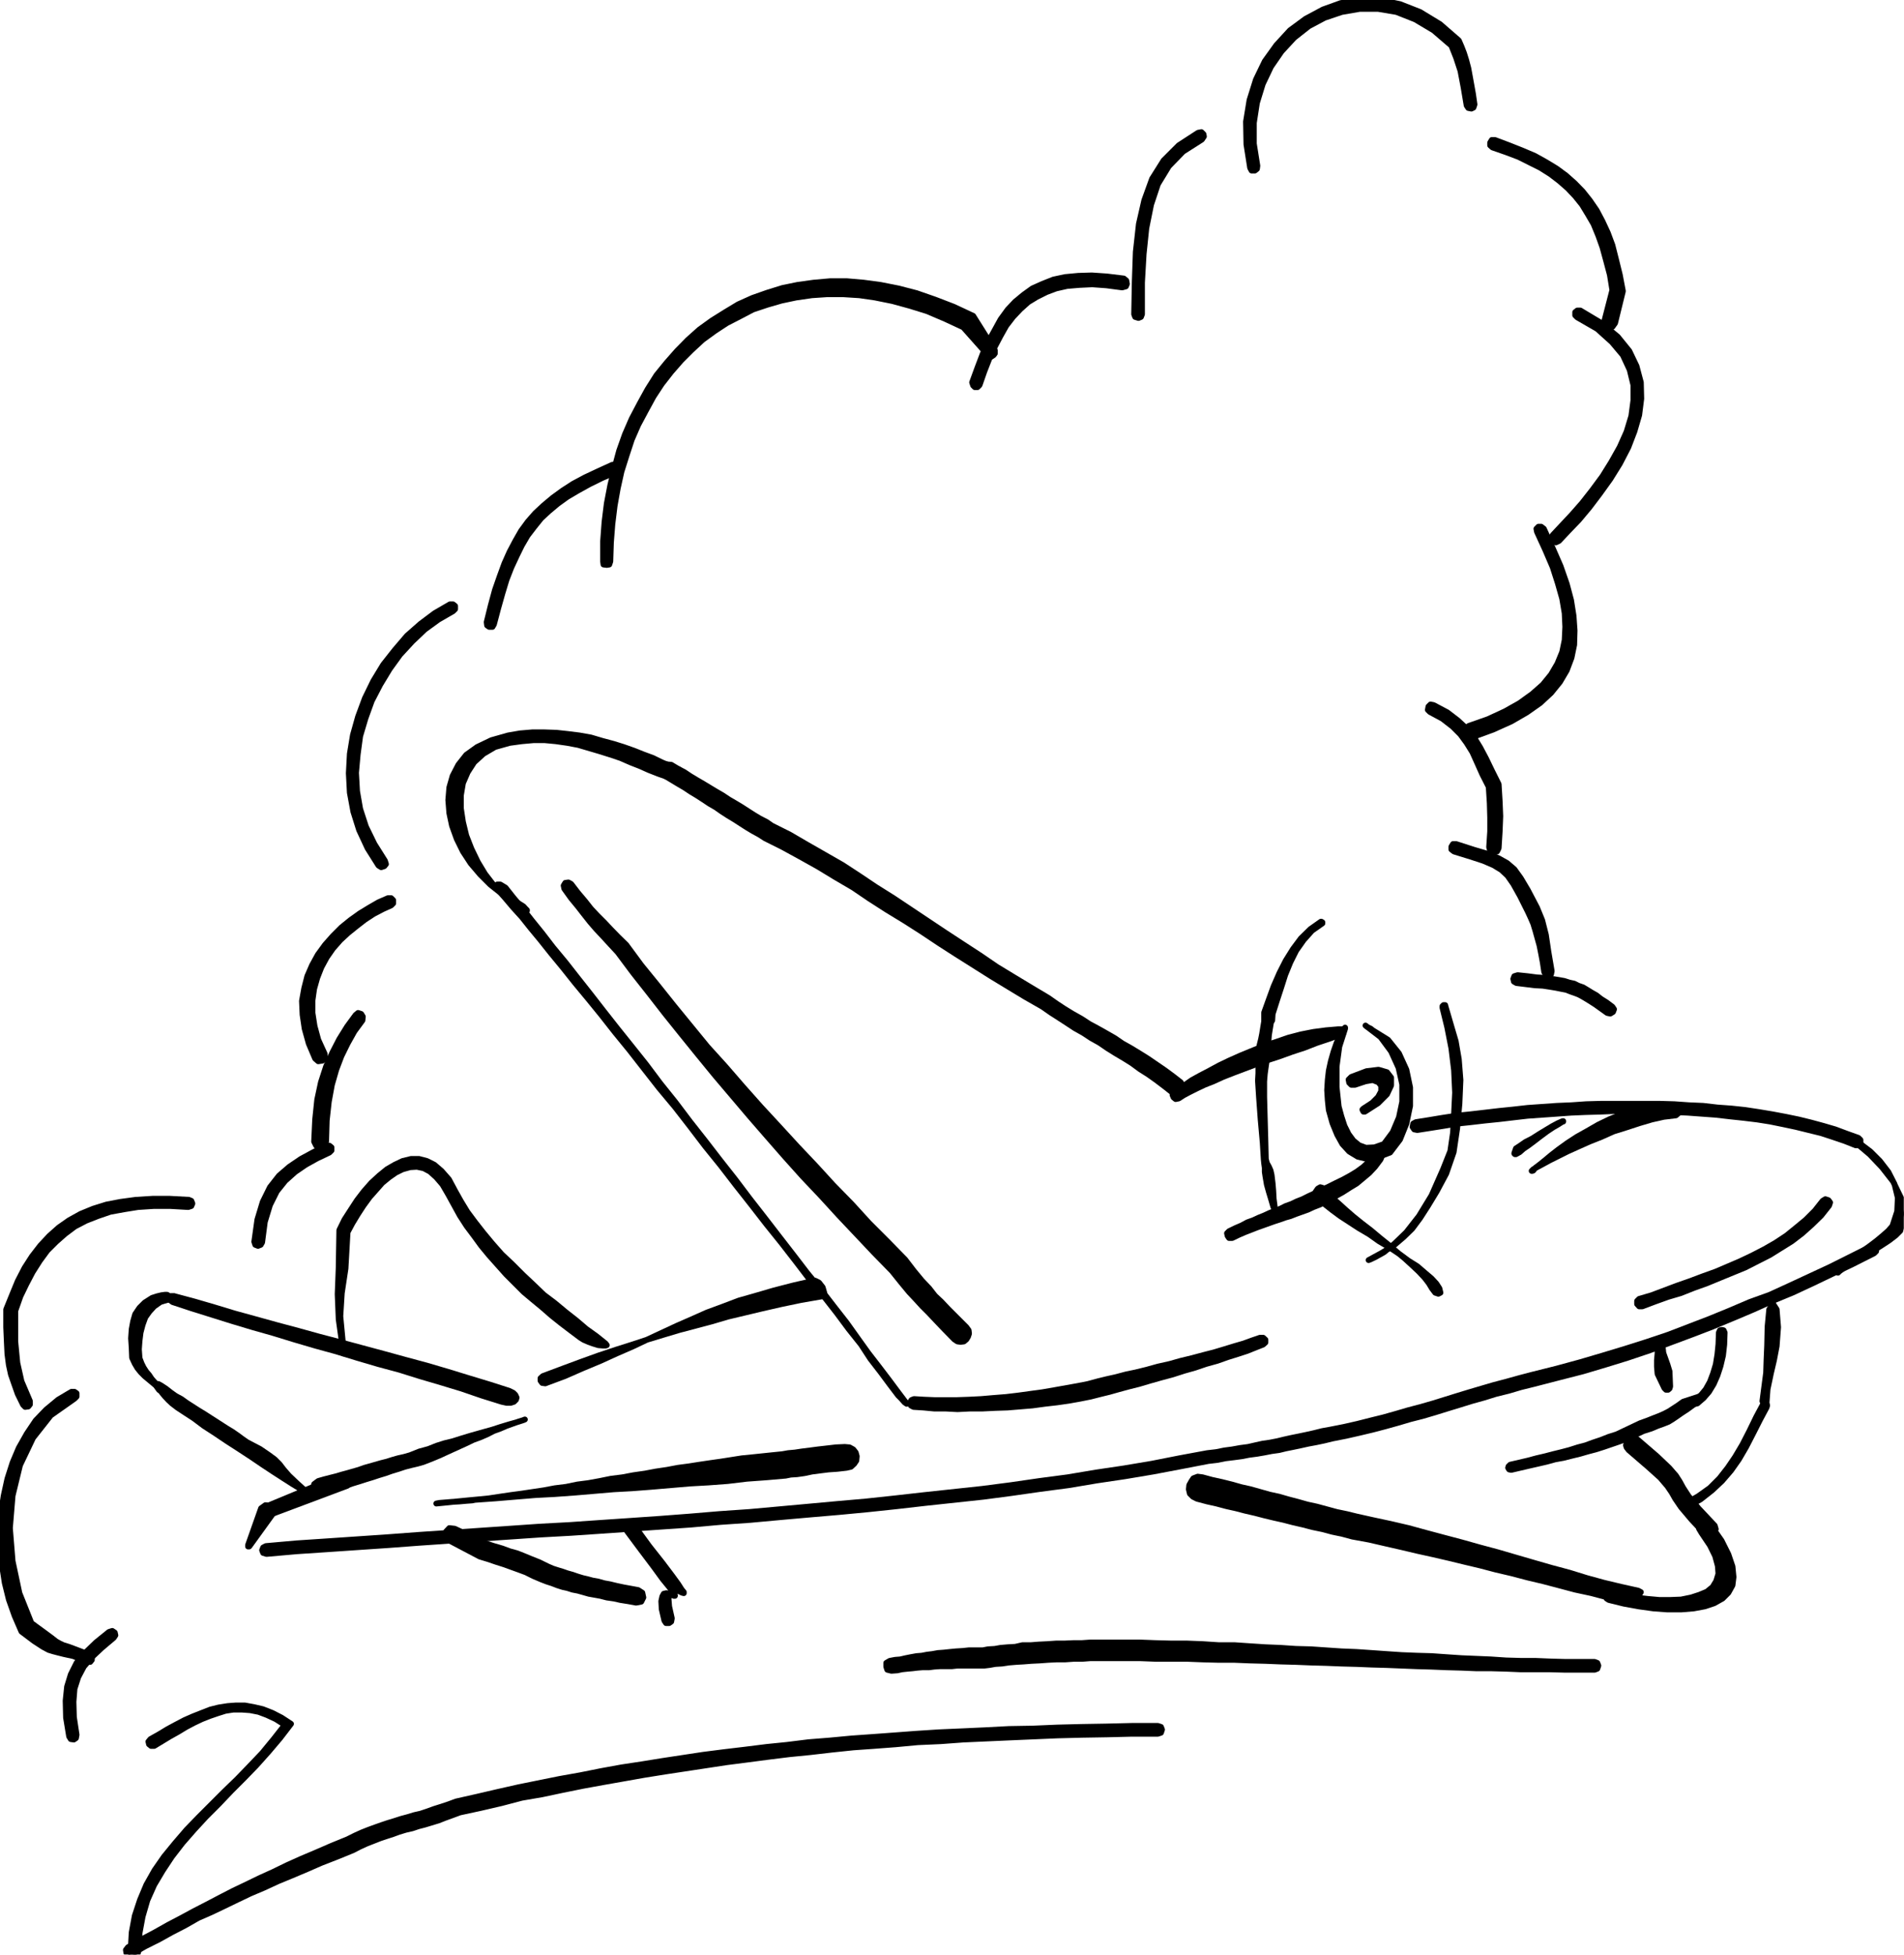 <?xml version="1.0" encoding="UTF-8" standalone="no"?>
<svg
   xmlns:ooo="http://xml.openoffice.org/svg/export"
   xmlns:dc="http://purl.org/dc/elements/1.1/"
   xmlns:cc="http://creativecommons.org/ns#"
   xmlns:rdf="http://www.w3.org/1999/02/22-rdf-syntax-ns#"
   xmlns:svg="http://www.w3.org/2000/svg"
   xmlns="http://www.w3.org/2000/svg"
   xmlns:sodipodi="http://sodipodi.sourceforge.net/DTD/sodipodi-0.dtd"
   xmlns:inkscape="http://www.inkscape.org/namespaces/inkscape"
   version="1.2"
   width="92.25mm"
   height="94.67mm"
   viewBox="0 0 9225 9467"
   preserveAspectRatio="xMidYMid"
   xml:space="preserve"
   id="svg299"
   sodipodi:docname="plane3.svg"
   style="fill-rule:evenodd;stroke-width:28.222;stroke-linejoin:round"
   inkscape:version="0.92.5 (2060ec1f9f, 2020-04-08)"><sodipodi:namedview
   pagecolor="#ffffff"
   bordercolor="#666666"
   borderopacity="1"
   objecttolerance="10"
   gridtolerance="10"
   guidetolerance="10"
   inkscape:pageopacity="0"
   inkscape:pageshadow="2"
   inkscape:window-width="664"
   inkscape:window-height="487"
   id="namedview301"
   showgrid="false"
   inkscape:zoom="0.2102413"
   inkscape:cx="174.34961"
   inkscape:cy="178.88504"
   inkscape:window-x="0"
   inkscape:window-y="0"
   inkscape:window-maximized="0"
   inkscape:current-layer="svg299" />
 <defs
   class="ClipPathGroup"
   id="defs8">
  <clipPath
   id="presentation_clip_path"
   clipPathUnits="userSpaceOnUse">
   <rect
   x="0"
   y="0"
   width="21000"
   height="29700"
   id="rect2" />
  </clipPath>
  <clipPath
   id="presentation_clip_path_shrink"
   clipPathUnits="userSpaceOnUse">
   <rect
   x="21"
   y="29"
   width="20958"
   height="29641"
   id="rect5" />
  </clipPath>
 </defs>
 <defs
   class="TextShapeIndex"
   id="defs12">
  <g
   ooo:slide="id1"
   ooo:id-list="id3"
   id="g10" />
 </defs>
 <defs
   class="EmbeddedBulletChars"
   id="defs44">
  <g
   id="bullet-char-template-57356"
   transform="matrix(4.8828125e-4,0,0,-4.8828125e-4,0,0)">
   <path
   d="M 580,1141 1163,571 580,0 -4,571 Z"
   id="path14"
   inkscape:connector-curvature="0" />
  </g>
  <g
   id="bullet-char-template-57354"
   transform="matrix(4.8828125e-4,0,0,-4.8828125e-4,0,0)">
   <path
   d="M 8,1128 H 1137 V 0 H 8 Z"
   id="path17"
   inkscape:connector-curvature="0" />
  </g>
  <g
   id="bullet-char-template-10146"
   transform="matrix(4.8828125e-4,0,0,-4.8828125e-4,0,0)">
   <path
   d="M 174,0 602,739 174,1481 1456,739 Z M 1358,739 309,1346 659,739 Z"
   id="path20"
   inkscape:connector-curvature="0" />
  </g>
  <g
   id="bullet-char-template-10132"
   transform="matrix(4.8828125e-4,0,0,-4.8828125e-4,0,0)">
   <path
   d="M 2015,739 1276,0 H 717 l 543,543 H 174 v 393 h 1086 l -543,545 h 557 z"
   id="path23"
   inkscape:connector-curvature="0" />
  </g>
  <g
   id="bullet-char-template-10007"
   transform="matrix(4.8828125e-4,0,0,-4.8828125e-4,0,0)">
   <path
   d="m 0,-2 c -7,16 -16,29 -25,39 l 381,530 c -94,256 -141,385 -141,387 0,25 13,38 40,38 9,0 21,-2 34,-5 21,4 42,12 65,25 l 27,-13 111,-251 280,301 64,-25 24,25 c 21,-10 41,-24 62,-43 C 886,937 835,863 770,784 769,783 710,716 594,584 L 774,223 c 0,-27 -21,-55 -63,-84 l 16,-20 C 717,90 699,76 672,76 641,76 570,178 457,381 L 164,-76 c -22,-34 -53,-51 -92,-51 -42,0 -63,17 -64,51 -7,9 -10,24 -10,44 0,9 1,19 2,30 z"
   id="path26"
   inkscape:connector-curvature="0" />
  </g>
  <g
   id="bullet-char-template-10004"
   transform="matrix(4.8828125e-4,0,0,-4.8828125e-4,0,0)">
   <path
   d="M 285,-33 C 182,-33 111,30 74,156 52,228 41,333 41,471 c 0,78 14,145 41,201 34,71 87,106 158,106 53,0 88,-31 106,-94 l 23,-176 c 8,-64 28,-97 59,-98 l 735,706 c 11,11 33,17 66,17 42,0 63,-15 63,-46 V 965 c 0,-36 -10,-64 -30,-84 L 442,47 C 390,-6 338,-33 285,-33 Z"
   id="path29"
   inkscape:connector-curvature="0" />
  </g>
  <g
   id="bullet-char-template-9679"
   transform="matrix(4.8828125e-4,0,0,-4.8828125e-4,0,0)">
   <path
   d="M 813,0 C 632,0 489,54 383,161 276,268 223,411 223,592 c 0,181 53,324 160,431 106,107 249,161 430,161 179,0 323,-54 432,-161 108,-107 162,-251 162,-431 0,-180 -54,-324 -162,-431 C 1136,54 992,0 813,0 Z"
   id="path32"
   inkscape:connector-curvature="0" />
  </g>
  <g
   id="bullet-char-template-8226"
   transform="matrix(4.8828125e-4,0,0,-4.8828125e-4,0,0)">
   <path
   d="m 346,457 c -73,0 -137,26 -191,78 -54,51 -81,114 -81,188 0,73 27,136 81,188 54,52 118,78 191,78 73,0 134,-26 185,-79 51,-51 77,-114 77,-187 0,-75 -25,-137 -76,-188 -50,-52 -112,-78 -186,-78 z"
   id="path35"
   inkscape:connector-curvature="0" />
  </g>
  <g
   id="bullet-char-template-8211"
   transform="matrix(4.8828125e-4,0,0,-4.8828125e-4,0,0)">
   <path
   d="M -4,459 H 1135 V 606 H -4 Z"
   id="path38"
   inkscape:connector-curvature="0" />
  </g>
  <g
   id="bullet-char-template-61548"
   transform="matrix(4.8828125e-4,0,0,-4.8828125e-4,0,0)">
   <path
   d="m 173,740 c 0,163 58,303 173,419 116,115 255,173 419,173 163,0 302,-58 418,-173 116,-116 174,-256 174,-419 0,-163 -58,-303 -174,-418 C 1067,206 928,148 765,148 601,148 462,206 346,322 231,437 173,577 173,740 Z"
   id="path41"
   inkscape:connector-curvature="0" />
  </g>
 </defs>
 <g
   id="g49"
   transform="translate(-5887,-10116)">
  <g
   id="id2"
   class="Master_Slide">
   <g
   id="bg-id2"
   class="Background" />
   <g
   id="bo-id2"
   class="BackgroundObjects" />
  </g>
 </g>
 <g
   class="SlideGroup"
   id="g297"
   transform="translate(-5887,-10116)">
  <g
   id="g295">
   <g
   id="container-id1">
    <g
   id="id1"
   class="Slide"
   clip-path="url(#presentation_clip_path)">
     <g
   class="Page"
   id="g291">
      <g
   class="Graphic"
   id="g289">
       <g
   id="id3">
        <rect
   class="BoundingBox"
   x="5887"
   y="10116"
   width="9225"
   height="9467"
   id="rect51"
   style="fill:none;stroke:none" />
        <defs
   id="defs56">
         <clipPath
   id="clip_path_1"
   clipPathUnits="userSpaceOnUse">
          <path
   d="m 5887,10116 h 9224 v 9466 H 5887 Z"
   id="path53"
   inkscape:connector-curvature="0" />
         </clipPath>
        </defs>
        <g
   clip-path="url(#clip_path_1)"
   id="g286">
         <path
   d="m 14967,16186 -101,51 -100,48 -96,46 -99,46 -97,40 -96,43 -97,41 -99,41 -99,38 -102,38 -101,38 -107,36 -107,33 -111,33 -117,30 -120,31 -61,15 -61,18 -61,15 -58,18 -61,17 -58,18 -59,18 -58,18 -61,18 -59,15 -61,18 -61,17 -61,16 -63,15 -66,15 -66,13 -41,10 -38,8 -38,7 -36,8 -38,8 -35,7 -33,8 -36,5 -36,7 -35,6 -38,5 -36,7 -38,5 -41,5 -40,8 -43,5 -135,26 -132,25 -137,23 -135,20 -137,23 -137,18 -140,20 -137,18 -140,15 -140,15 -140,16 -142,15 -137,13 -140,12 -147,13 -142,13 -145,10 -145,13 -145,10 -145,10 -144,10 -148,10 -145,8 -147,10 -147,10 -148,10 -147,10 -147,11 -148,10 -147,10 -150,10 -147,13 -16,-5 -5,-13 5,-13 13,-7 147,-13 150,-10 148,-10 147,-10 147,-11 148,-10 147,-10 147,-10 145,-10 148,-8 144,-10 148,-10 145,-10 144,-11 143,-12 145,-10 144,-13 143,-13 142,-13 137,-12 140,-15 142,-16 140,-15 140,-15 139,-18 138,-20 137,-18 137,-23 135,-20 137,-23 132,-26 135,-25 43,-5 40,-8 38,-5 39,-7 38,-5 35,-8 36,-8 35,-5 36,-7 33,-8 36,-8 35,-7 38,-8 36,-8 40,-10 39,-7 66,-13 66,-15 63,-16 61,-15 64,-18 58,-17 61,-16 59,-17 58,-18 58,-18 59,-18 61,-18 58,-17 61,-16 61,-17 61,-16 120,-30 114,-31 112,-33 109,-33 104,-33 104,-35 99,-38 99,-38 100,-41 96,-41 97,-35 96,-44 97,-45 99,-46 96,-48 102,-51 h 15 l 10,8 v 15 z"
   id="path58"
   inkscape:connector-curvature="0"
   style="fill:#000000;stroke:none" />
         <path
   d="m 14967,16186 -101,51 -100,48 -96,46 -99,46 -97,40 -96,43 -97,41 -99,41 -99,38 -102,38 -101,38 -107,36 -107,33 -111,33 -117,30 -120,31 -61,15 -61,18 -61,15 -58,18 -61,17 -58,18 -59,18 -58,18 -61,18 -59,15 -61,18 -61,17 -61,16 -63,15 -66,15 -66,13 -41,10 -38,8 -38,7 -36,8 -38,8 -35,7 -33,8 -36,5 -36,7 -35,6 -38,5 -36,7 -38,5 -41,5 -40,8 -43,5 -135,26 -132,25 -137,23 -135,20 -137,23 -137,18 -140,20 -137,18 -140,15 -140,15 -140,16 -142,15 -137,13 -140,12 -147,13 -142,13 -145,10 -145,13 -145,10 -145,10 -144,10 -148,10 -145,8 -147,10 -147,10 -148,10 -147,10 -147,11 -148,10 -147,10 -150,10 -147,13 -16,-5 -5,-13 5,-13 13,-7 147,-13 150,-10 148,-10 147,-10 147,-11 148,-10 147,-10 147,-10 145,-10 148,-8 144,-10 148,-10 145,-10 144,-11 143,-12 145,-10 144,-13 143,-13 142,-13 137,-12 140,-15 142,-16 140,-15 140,-15 139,-18 138,-20 137,-18 137,-23 135,-20 137,-23 132,-26 135,-25 43,-5 40,-8 38,-5 39,-7 38,-5 35,-8 36,-8 35,-5 36,-7 33,-8 36,-8 35,-7 38,-8 36,-8 40,-10 39,-7 66,-13 66,-15 63,-16 61,-15 64,-18 58,-17 61,-16 59,-17 58,-18 58,-18 59,-18 61,-18 58,-17 61,-16 61,-17 61,-16 120,-30 114,-31 112,-33 109,-33 104,-33 104,-35 99,-38 99,-38 100,-41 96,-41 97,-35 96,-44 97,-45 99,-46 96,-48 102,-51 h 15 l 10,8 v 15 z"
   id="path60"
   inkscape:connector-curvature="0"
   style="fill:none;stroke:#000000" />
         <path
   d="m 14878,15663 -53,-21 -59,-20 -55,-18 -61,-15 -61,-15 -61,-13 -64,-13 -63,-10 -66,-8 -66,-7 -69,-8 -69,-5 -68,-5 -69,-3 -71,-2 -69,-3 h -71 -71 l -71,3 -71,2 -71,3 -69,5 -71,5 -71,5 -69,8 -68,8 -69,7 -69,8 -66,7 -66,11 -63,10 -64,10 -15,-3 -8,-12 3,-16 13,-7 63,-10 66,-11 66,-10 69,-7 69,-8 68,-8 69,-7 71,-8 71,-5 71,-5 71,-3 71,-5 72,-2 h 71 71 71 71 l 71,2 71,5 69,3 69,8 68,5 66,7 66,10 66,11 64,12 63,13 61,15 59,16 58,17 56,21 56,20 10,10 v 15 l -7,11 z"
   id="path62"
   inkscape:connector-curvature="0"
   style="fill:#000000;stroke:none" />
         <path
   d="m 14878,15663 -53,-21 -59,-20 -55,-18 -61,-15 -61,-15 -61,-13 -64,-13 -63,-10 -66,-8 -66,-7 -69,-8 -69,-5 -68,-5 -69,-3 -71,-2 -69,-3 h -71 -71 l -71,3 -71,2 -71,3 -69,5 -71,5 -71,5 -69,8 -68,8 -69,7 -69,8 -66,7 -66,11 -63,10 -64,10 -15,-3 -8,-12 3,-16 13,-7 63,-10 66,-11 66,-10 69,-7 69,-8 68,-8 69,-7 71,-8 71,-5 71,-5 71,-3 71,-5 72,-2 h 71 71 71 71 l 71,2 71,5 69,3 69,8 68,5 66,7 66,10 66,11 64,12 63,13 61,15 59,16 58,17 56,21 56,20 10,10 v 15 l -7,11 z"
   id="path64"
   inkscape:connector-curvature="0"
   style="fill:none;stroke:#000000" />
         <path
   d="m 9835,16318 -101,23 -97,25 -89,26 -81,23 -79,30 -76,28 -74,33 -71,31 -71,33 -71,33 -74,35 -76,33 -79,36 -84,35 -89,39 -94,35 -15,-2 -8,-11 v -12 l 11,-10 96,-36 89,-33 86,-31 84,-28 79,-25 76,-25 76,-23 77,-23 76,-20 79,-21 78,-23 84,-20 84,-20 92,-21 96,-20 104,-18 8,-15 -8,-28 -18,-23 z"
   id="path66"
   inkscape:connector-curvature="0"
   style="fill:#000000;stroke:none" />
         <path
   d="m 9835,16318 -101,23 -97,25 -89,26 -81,23 -79,30 -76,28 -74,33 -71,31 -71,33 -71,33 -74,35 -76,33 -79,36 -84,35 -89,39 -94,35 -15,-2 -8,-11 v -12 l 11,-10 96,-36 89,-33 86,-31 84,-28 79,-25 76,-25 76,-23 77,-23 76,-20 79,-21 78,-23 84,-20 84,-20 92,-21 96,-20 104,-18 8,-15 -8,-28 -18,-23 z"
   id="path68"
   inkscape:connector-curvature="0"
   style="fill:none;stroke:#000000" />
         <path
   d="m 7167,17416 265,-110 12,-2 23,-3 h 23 28 l 23,3 h 20 l 10,5 -2,3 -384,144 h -18 l -12,-12 v -16 z"
   id="path70"
   inkscape:connector-curvature="0"
   style="fill:#000000;stroke:none" />
         <path
   d="m 7167,17416 265,-110 12,-2 23,-3 h 23 28 l 23,3 h 20 l 10,5 -2,3 -384,144 h -18 l -12,-12 v -16 z"
   id="path72"
   inkscape:connector-curvature="0"
   style="fill:none;stroke:#000000" />
         <path
   d="m 10239,16875 -41,-54 -43,-58 -51,-66 -45,-69 -59,-74 -58,-78 -64,-82 -66,-78 -68,-89 -69,-89 -74,-92 -73,-94 -74,-94 -74,-96 -76,-94 -74,-97 -73,-94 -76,-91 -72,-92 -71,-91 -71,-87 -66,-84 -66,-81 -63,-76 -59,-74 -56,-68 -51,-64 -48,-58 -43,-54 -41,-45 -33,-39 -28,-33 -15,-25 -2,-15 h 15 l 25,15 38,48 43,51 46,59 51,63 53,69 59,71 58,74 64,81 63,81 66,84 69,86 71,89 69,92 73,91 71,94 74,94 71,92 74,94 71,94 71,91 71,92 69,89 66,86 69,84 61,79 61,78 55,77 51,71 51,66 48,63 44,59 40,53 3,5 -10,-7 -16,-18 z"
   id="path74"
   inkscape:connector-curvature="0"
   style="fill:#000000;stroke:none" />
         <path
   d="m 10239,16875 -41,-54 -43,-58 -51,-66 -45,-69 -59,-74 -58,-78 -64,-82 -66,-78 -68,-89 -69,-89 -74,-92 -73,-94 -74,-94 -74,-96 -76,-94 -74,-97 -73,-94 -76,-91 -72,-92 -71,-91 -71,-87 -66,-84 -66,-81 -63,-76 -59,-74 -56,-68 -51,-64 -48,-58 -43,-54 -41,-45 -33,-39 -28,-33 -15,-25 -2,-15 h 15 l 25,15 38,48 43,51 46,59 51,63 53,69 59,71 58,74 64,81 63,81 66,84 69,86 71,89 69,92 73,91 71,94 74,94 71,92 74,94 71,94 71,91 71,92 69,89 66,86 69,84 61,79 61,78 55,77 51,71 51,66 48,63 44,59 40,53 3,5 -10,-7 -16,-18 z"
   id="path76"
   inkscape:connector-curvature="0"
   style="fill:none;stroke:#000000" />
         <path
   d="m 11568,15408 -38,-30 -41,-31 -38,-27 -41,-26 -38,-28 -40,-25 -39,-23 -40,-25 -38,-26 -41,-23 -38,-25 -41,-23 -38,-25 -40,-26 -39,-25 -40,-28 -84,-48 -81,-49 -84,-51 -84,-53 -84,-53 -84,-54 -84,-56 -83,-53 -87,-53 -84,-54 -78,-53 -87,-51 -84,-51 -86,-48 -84,-46 -86,-43 -28,-18 -31,-17 -30,-18 -28,-18 -31,-20 -30,-18 -31,-20 -30,-21 -31,-18 -30,-20 -31,-20 -30,-18 -30,-20 -31,-18 -33,-20 -30,-18 -16,-20 5,-23 16,-13 25,2 30,18 34,18 30,20 30,18 31,18 33,20 30,18 31,18 30,20 31,18 30,18 31,20 28,18 30,18 33,17 26,18 86,43 84,49 84,48 89,51 81,53 79,53 86,54 84,56 84,56 84,56 84,55 83,54 82,56 84,51 83,50 82,49 40,28 38,25 41,25 41,23 40,26 41,22 41,23 40,23 38,26 41,23 41,25 40,25 41,28 41,28 38,28 40,31 13,23 -7,22 -21,13 z"
   id="path78"
   inkscape:connector-curvature="0"
   style="fill:#000000;stroke:none" />
         <path
   d="m 11568,15408 -38,-30 -41,-31 -38,-27 -41,-26 -38,-28 -40,-25 -39,-23 -40,-25 -38,-26 -41,-23 -38,-25 -41,-23 -38,-25 -40,-26 -39,-25 -40,-28 -84,-48 -81,-49 -84,-51 -84,-53 -84,-53 -84,-54 -84,-56 -83,-53 -87,-53 -84,-54 -78,-53 -87,-51 -84,-51 -86,-48 -84,-46 -86,-43 -28,-18 -31,-17 -30,-18 -28,-18 -31,-20 -30,-18 -31,-20 -30,-21 -31,-18 -30,-20 -31,-20 -30,-18 -30,-20 -31,-18 -33,-20 -30,-18 -16,-20 5,-23 16,-13 25,2 30,18 34,18 30,20 30,18 31,18 33,20 30,18 31,18 30,20 31,18 30,18 31,20 28,18 30,18 33,17 26,18 86,43 84,49 84,48 89,51 81,53 79,53 86,54 84,56 84,56 84,56 84,55 83,54 82,56 84,51 83,50 82,49 40,28 38,25 41,25 41,23 40,26 41,22 41,23 40,23 38,26 41,23 41,25 40,25 41,28 41,28 38,28 40,31 13,23 -7,22 -21,13 z"
   id="path80"
   inkscape:connector-curvature="0"
   style="fill:none;stroke:#000000" />
         <path
   d="m 11575,15406 23,-18 31,-18 33,-23 40,-22 44,-23 48,-26 48,-23 56,-25 56,-23 56,-23 61,-20 58,-20 61,-16 61,-12 61,-8 59,-5 h 15 l 10,8 v 10 l -10,7 -59,21 -60,20 -59,23 -61,20 -58,21 -61,20 -56,20 -56,21 -53,20 -51,20 -46,21 -43,17 -38,18 -36,18 -28,15 -23,15 -15,3 -10,-8 -5,-12 z"
   id="path82"
   inkscape:connector-curvature="0"
   style="fill:#000000;stroke:none" />
         <path
   d="m 11575,15406 23,-18 31,-18 33,-23 40,-22 44,-23 48,-26 48,-23 56,-25 56,-23 56,-23 61,-20 58,-20 61,-16 61,-12 61,-8 59,-5 h 15 l 10,8 v 10 l -10,7 -59,21 -60,20 -59,23 -61,20 -58,21 -61,20 -56,20 -56,21 -53,20 -51,20 -46,21 -43,17 -38,18 -36,18 -28,15 -23,15 -15,3 -10,-8 -5,-12 z"
   id="path84"
   inkscape:connector-curvature="0"
   style="fill:none;stroke:#000000" />
         <path
   d="m 11842,16079 31,-15 30,-13 28,-15 28,-10 28,-13 25,-10 28,-13 26,-10 25,-10 26,-13 28,-10 27,-13 26,-10 30,-15 28,-13 31,-15 38,-18 36,-18 35,-17 33,-18 33,-20 31,-23 28,-26 28,-33 12,-7 13,2 8,13 -6,15 -27,36 -28,30 -31,26 -30,25 -33,20 -36,23 -38,21 -41,22 -30,16 -31,12 -28,13 -28,10 -28,10 -28,11 -25,7 -28,10 -25,8 -28,10 -28,10 -28,10 -28,11 -31,12 -30,13 -31,15 h -15 l -7,-10 -3,-13 z"
   id="path86"
   inkscape:connector-curvature="0"
   style="fill:#000000;stroke:none" />
         <path
   d="m 11842,16079 31,-15 30,-13 28,-15 28,-10 28,-13 25,-10 28,-13 26,-10 25,-10 26,-13 28,-10 27,-13 26,-10 30,-15 28,-13 31,-15 38,-18 36,-18 35,-17 33,-18 33,-20 31,-23 28,-26 28,-33 12,-7 13,2 8,13 -6,15 -27,36 -28,30 -31,26 -30,25 -33,20 -36,23 -38,21 -41,22 -30,16 -31,12 -28,13 -28,10 -28,10 -28,11 -25,7 -28,10 -25,8 -28,10 -28,10 -28,10 -28,11 -31,12 -30,13 -31,15 h -15 l -7,-10 -3,-13 z"
   id="path88"
   inkscape:connector-curvature="0"
   style="fill:none;stroke:#000000" />
         <path
   d="m 13821,17088 94,81 59,56 33,38 18,28 17,31 26,40 48,59 79,84 5,17 -10,23 -15,16 -16,-3 -78,-84 -49,-58 -28,-41 -17,-30 -21,-31 -35,-41 -59,-53 -94,-81 -10,-13 -3,-10 3,-13 5,-13 10,-7 10,-3 h 16 z"
   id="path90"
   inkscape:connector-curvature="0"
   style="fill:#000000;stroke:none" />
         <path
   d="m 13821,17088 94,81 59,56 33,38 18,28 17,31 26,40 48,59 79,84 5,17 -10,23 -15,16 -16,-3 -78,-84 -49,-58 -28,-41 -17,-30 -21,-31 -35,-41 -59,-53 -94,-81 -10,-13 -3,-10 3,-13 5,-13 10,-7 10,-3 h 16 z"
   id="path92"
   inkscape:connector-curvature="0"
   style="fill:none;stroke:#000000" />
         <path
   d="m 13677,17853 -79,-21 -79,-17 -79,-21 -76,-20 -76,-18 -76,-20 -77,-18 -76,-20 -76,-18 -74,-18 -78,-18 -77,-17 -76,-18 -79,-18 -78,-18 -82,-15 -48,-13 -48,-10 -49,-13 -48,-10 -46,-12 -48,-11 -46,-12 -45,-10 -46,-11 -46,-12 -48,-11 -46,-12 -45,-10 -49,-13 -45,-10 -49,-13 -20,-10 -15,-15 -5,-21 2,-20 10,-18 10,-15 21,-8 23,3 48,13 46,10 48,12 46,13 45,10 46,13 46,13 46,10 45,13 46,12 46,13 46,10 48,13 48,13 48,10 49,12 81,18 84,18 86,20 84,23 86,23 87,23 89,25 86,23 89,26 86,25 87,25 86,23 84,26 84,23 84,20 81,18 13,7 -5,8 -16,8 -23,5 -30,5 -31,2 h -30 z"
   id="path94"
   inkscape:connector-curvature="0"
   style="fill:#000000;stroke:none" />
         <path
   d="m 13677,17853 -79,-21 -79,-17 -79,-21 -76,-20 -76,-18 -76,-20 -77,-18 -76,-20 -76,-18 -74,-18 -78,-18 -77,-17 -76,-18 -79,-18 -78,-18 -82,-15 -48,-13 -48,-10 -49,-13 -48,-10 -46,-12 -48,-11 -46,-12 -45,-10 -46,-11 -46,-12 -48,-11 -46,-12 -45,-10 -49,-13 -45,-10 -49,-13 -20,-10 -15,-15 -5,-21 2,-20 10,-18 10,-15 21,-8 23,3 48,13 46,10 48,12 46,13 45,10 46,13 46,13 46,10 45,13 46,12 46,13 46,10 48,13 48,13 48,10 49,12 81,18 84,18 86,20 84,23 86,23 87,23 89,25 86,23 89,26 86,25 87,25 86,23 84,26 84,23 84,20 81,18 13,7 -5,8 -16,8 -23,5 -30,5 -31,2 h -30 z"
   id="path96"
   inkscape:connector-curvature="0"
   style="fill:none;stroke:#000000" />
         <path
   d="m 13692,17830 58,13 61,10 59,7 56,5 h 55 l 51,-2 49,-10 40,-13 36,-15 28,-23 17,-28 11,-36 -3,-38 -13,-48 -25,-51 -41,-61 -12,-20 -3,-15 v -13 l 8,-10 10,-5 13,2 15,8 15,18 51,73 33,66 20,59 5,51 -5,40 -20,36 -28,28 -41,23 -45,15 -54,10 -61,5 h -66 l -68,-5 -72,-10 -71,-13 -73,-18 -11,-7 -2,-15 8,-11 z"
   id="path98"
   inkscape:connector-curvature="0"
   style="fill:#000000;stroke:none" />
         <path
   d="m 13692,17830 58,13 61,10 59,7 56,5 h 55 l 51,-2 49,-10 40,-13 36,-15 28,-23 17,-28 11,-36 -3,-38 -13,-48 -25,-51 -41,-61 -12,-20 -3,-15 v -13 l 8,-10 10,-5 13,2 15,8 15,18 51,73 33,66 20,59 5,51 -5,40 -20,36 -28,28 -41,23 -45,15 -54,10 -61,5 h -66 l -68,-5 -72,-10 -71,-13 -73,-18 -11,-7 -2,-15 8,-11 z"
   id="path100"
   inkscape:connector-curvature="0"
   style="fill:none;stroke:#000000" />
         <path
   d="m 7551,16671 -23,-165 -5,-122 5,-129 3,-181 25,-51 31,-48 30,-46 33,-43 36,-41 38,-35 38,-31 38,-22 38,-18 41,-10 h 38 l 38,10 36,18 35,30 36,41 30,56 28,50 31,51 38,51 40,51 44,53 45,51 51,48 51,51 51,48 51,49 53,40 53,44 51,40 48,41 49,35 45,36 6,8 -6,2 h -12 l -23,-2 -26,-8 -22,-8 -23,-10 -16,-10 -48,-36 -46,-35 -45,-36 -46,-40 -46,-38 -43,-36 -43,-43 -43,-43 -41,-46 -41,-46 -38,-46 -35,-48 -36,-48 -33,-51 -28,-51 -28,-51 -28,-48 -30,-35 -31,-28 -30,-16 -33,-7 -33,2 -36,10 -33,16 -33,23 -33,27 -30,34 -31,35 -30,41 -28,43 -26,43 -23,43 -10,176 -18,119 -7,112 15,157 -8,-71 v 23 l 6,53 z"
   id="path102"
   inkscape:connector-curvature="0"
   style="fill:#000000;stroke:none" />
         <path
   d="m 7551,16671 -23,-165 -5,-122 5,-129 3,-181 25,-51 31,-48 30,-46 33,-43 36,-41 38,-35 38,-31 38,-22 38,-18 41,-10 h 38 l 38,10 36,18 35,30 36,41 30,56 28,50 31,51 38,51 40,51 44,53 45,51 51,48 51,51 51,48 51,49 53,40 53,44 51,40 48,41 49,35 45,36 6,8 -6,2 h -12 l -23,-2 -26,-8 -22,-8 -23,-10 -16,-10 -48,-36 -46,-35 -45,-36 -46,-40 -46,-38 -43,-36 -43,-43 -43,-43 -41,-46 -41,-46 -38,-46 -35,-48 -36,-48 -33,-51 -28,-51 -28,-51 -28,-48 -30,-35 -31,-28 -30,-16 -33,-7 -33,2 -36,10 -33,16 -33,23 -33,27 -30,34 -31,35 -30,41 -28,43 -26,43 -23,43 -10,176 -18,119 -7,112 15,157 -8,-71 v 23 l 6,53 z"
   id="path104"
   inkscape:connector-curvature="0"
   style="fill:none;stroke:#000000" />
         <path
   d="m 6733,16394 97,26 96,28 99,30 102,28 101,28 105,28 101,28 107,28 104,28 104,28 102,28 104,28 102,30 101,31 99,30 97,31 20,10 10,10 6,13 -3,10 -10,10 -15,5 h -21 l -23,-5 -96,-30 -99,-34 -99,-30 -102,-30 -99,-31 -104,-28 -102,-30 -101,-31 -102,-28 -102,-30 -101,-31 -99,-28 -100,-30 -99,-31 -96,-30 -94,-31 -13,-10 v -13 l 8,-5 z"
   id="path106"
   inkscape:connector-curvature="0"
   style="fill:#000000;stroke:none" />
         <path
   d="m 6733,16394 97,26 96,28 99,30 102,28 101,28 105,28 101,28 107,28 104,28 104,28 102,28 104,28 102,30 101,31 99,30 97,31 20,10 10,10 6,13 -3,10 -10,10 -15,5 h -21 l -23,-5 -96,-30 -99,-34 -99,-30 -102,-30 -99,-31 -104,-28 -102,-30 -101,-31 -102,-28 -102,-30 -101,-31 -99,-28 -100,-30 -99,-31 -96,-30 -94,-31 -13,-10 v -13 l 8,-5 z"
   id="path108"
   inkscape:connector-curvature="0"
   style="fill:none;stroke:#000000" />
         <path
   d="m 6667,16826 23,15 23,18 25,18 28,15 25,18 28,18 28,18 28,17 28,18 28,18 28,18 28,18 25,15 26,18 23,17 23,16 63,33 41,28 30,22 23,23 20,26 26,30 38,36 53,48 v 0 l -15,-8 -25,-15 -33,-20 -44,-28 -48,-31 -53,-35 -56,-38 -58,-38 -59,-38 -58,-39 -54,-35 -48,-36 -43,-28 -38,-25 -26,-20 -17,-16 -16,-17 -15,-18 -13,-18 -7,-15 -3,-8 5,-2 z"
   id="path110"
   inkscape:connector-curvature="0"
   style="fill:#000000;stroke:none" />
         <path
   d="m 6667,16826 23,15 23,18 25,18 28,15 25,18 28,18 28,18 28,17 28,18 28,18 28,18 28,18 25,15 26,18 23,17 23,16 63,33 41,28 30,22 23,23 20,26 26,30 38,36 53,48 v 0 l -15,-8 -25,-15 -33,-20 -44,-28 -48,-31 -53,-35 -56,-38 -58,-38 -59,-38 -58,-39 -54,-35 -48,-36 -43,-28 -38,-25 -26,-20 -17,-16 -16,-17 -15,-18 -13,-18 -7,-15 -3,-8 5,-2 z"
   id="path112"
   inkscape:connector-curvature="0"
   style="fill:none;stroke:#000000" />
         <path
   d="m 8090,17520 150,71 40,13 41,12 35,13 36,10 33,13 36,15 38,15 43,21 23,10 25,8 23,7 23,8 25,7 23,8 26,8 22,5 26,7 28,5 28,8 28,5 33,8 33,7 33,6 38,7 20,13 5,23 -10,20 -25,5 -38,-7 -38,-6 -31,-7 -35,-5 -31,-8 -28,-5 -28,-5 -28,-8 -25,-7 -26,-5 -25,-8 -23,-5 -25,-8 -26,-10 -25,-8 -26,-10 -40,-17 -36,-18 -35,-13 -36,-13 -33,-12 -41,-13 -38,-13 -40,-12 -150,-79 -15,-21 2,-22 15,-16 z"
   id="path114"
   inkscape:connector-curvature="0"
   style="fill:#000000;stroke:none" />
         <path
   d="m 8090,17520 150,71 40,13 41,12 35,13 36,10 33,13 36,15 38,15 43,21 23,10 25,8 23,7 23,8 25,7 23,8 26,8 22,5 26,7 28,5 28,8 28,5 33,8 33,7 33,6 38,7 20,13 5,23 -10,20 -25,5 -38,-7 -38,-6 -31,-7 -35,-5 -31,-8 -28,-5 -28,-5 -28,-8 -25,-7 -26,-5 -25,-8 -23,-5 -25,-8 -26,-10 -25,-8 -26,-10 -40,-17 -36,-18 -35,-13 -36,-13 -33,-12 -41,-13 -38,-13 -40,-12 -150,-79 -15,-21 2,-22 15,-16 z"
   id="path116"
   inkscape:connector-curvature="0"
   style="fill:none;stroke:#000000" />
         <path
   d="m 8954,17497 78,107 64,81 46,61 30,41 18,28 10,12 v 5 l -8,-2 -10,-5 -13,-5 -15,-3 -12,3 -11,15 -5,23 3,38 13,58 -3,16 -10,7 h -15 l -8,-12 -13,-56 -2,-38 5,-23 7,-13 13,-3 13,3 13,5 10,5 h 5 v -2 l -8,-16 -20,-25 -31,-38 -43,-59 -61,-81 -76,-102 -5,-17 10,-13 15,-5 z"
   id="path118"
   inkscape:connector-curvature="0"
   style="fill:#000000;stroke:none" />
         <path
   d="m 8954,17497 78,107 64,81 46,61 30,41 18,28 10,12 v 5 l -8,-2 -10,-5 -13,-5 -15,-3 -12,3 -11,15 -5,23 3,38 13,58 -3,16 -10,7 h -15 l -8,-12 -13,-56 -2,-38 5,-23 7,-13 13,-3 13,3 13,5 10,5 h 5 v -2 l -8,-16 -20,-25 -31,-38 -43,-59 -61,-81 -76,-102 -5,-17 10,-13 15,-5 z"
   id="path120"
   inkscape:connector-curvature="0"
   style="fill:none;stroke:#000000" />
         <path
   d="m 7429,17289 28,-8 31,-8 28,-7 27,-8 26,-7 28,-8 28,-8 28,-10 25,-7 28,-8 28,-8 28,-7 25,-8 28,-8 31,-7 28,-8 45,-18 44,-12 40,-16 38,-12 41,-10 41,-13 43,-13 46,-13 25,-7 36,-10 40,-13 43,-13 36,-10 25,-8 13,-5 -7,3 -26,8 -28,10 -28,10 -30,13 -33,12 -31,16 -35,15 -33,12 -33,16 -33,15 -33,15 -33,15 -28,13 -31,13 -25,10 -26,10 -28,8 -30,7 -31,8 -30,10 -33,10 -31,11 -33,10 -30,10 -33,10 -31,10 -33,10 -30,11 -31,10 -33,10 -28,7 -30,8 -23,-2 -13,-21 3,-20 z"
   id="path122"
   inkscape:connector-curvature="0"
   style="fill:#000000;stroke:none" />
         <path
   d="m 7429,17289 28,-8 31,-8 28,-7 27,-8 26,-7 28,-8 28,-8 28,-10 25,-7 28,-8 28,-8 28,-7 25,-8 28,-8 31,-7 28,-8 45,-18 44,-12 40,-16 38,-12 41,-10 41,-13 43,-13 46,-13 25,-7 36,-10 40,-13 43,-13 36,-10 25,-8 13,-5 -7,3 -26,8 -28,10 -28,10 -30,13 -33,12 -31,16 -35,15 -33,12 -33,16 -33,15 -33,15 -33,15 -28,13 -31,13 -25,10 -26,10 -28,8 -30,7 -31,8 -30,10 -33,10 -31,11 -33,10 -30,10 -33,10 -31,10 -33,10 -30,11 -31,10 -33,10 -28,7 -30,8 -23,-2 -13,-21 3,-20 z"
   id="path124"
   inkscape:connector-curvature="0"
   style="fill:none;stroke:#000000" />
         <path
   d="m 9164,13894 -43,-15 -43,-15 -46,-18 -45,-20 -46,-18 -48,-21 -51,-17 -51,-16 -51,-15 -51,-15 -53,-10 -56,-8 -53,-5 h -56 l -56,5 -59,8 -71,20 -56,33 -45,41 -31,48 -23,53 -10,59 v 63 l 10,66 16,66 25,64 31,64 35,58 41,53 45,49 49,40 51,31 12,5 h 5 v -3 l -7,-7 -10,-11 -16,-10 -15,-10 -18,-10 -58,-33 -54,-43 -48,-48 -46,-54 -38,-58 -30,-61 -23,-64 -13,-61 -5,-63 5,-61 16,-56 28,-54 38,-48 53,-38 69,-33 81,-23 58,-10 59,-5 h 58 l 59,2 55,6 56,7 56,10 54,16 56,15 48,15 51,18 45,18 46,17 43,21 43,18 41,17 8,13 v 20 l -5,16 z"
   id="path126"
   inkscape:connector-curvature="0"
   style="fill:#000000;stroke:none" />
         <path
   d="m 9164,13894 -43,-15 -43,-15 -46,-18 -45,-20 -46,-18 -48,-21 -51,-17 -51,-16 -51,-15 -51,-15 -53,-10 -56,-8 -53,-5 h -56 l -56,5 -59,8 -71,20 -56,33 -45,41 -31,48 -23,53 -10,59 v 63 l 10,66 16,66 25,64 31,64 35,58 41,53 45,49 49,40 51,31 12,5 h 5 v -3 l -7,-7 -10,-11 -16,-10 -15,-10 -18,-10 -58,-33 -54,-43 -48,-48 -46,-54 -38,-58 -30,-61 -23,-64 -13,-61 -5,-63 5,-61 16,-56 28,-54 38,-48 53,-38 69,-33 81,-23 58,-10 59,-5 h 58 l 59,2 55,6 56,7 56,10 54,16 56,15 48,15 51,18 45,18 46,17 43,21 43,18 41,17 8,13 v 20 l -5,16 z"
   id="path128"
   inkscape:connector-curvature="0"
   style="fill:none;stroke:#000000" />
         <path
   d="m 12300,15871 17,23 26,25 30,26 33,30 38,33 41,33 43,33 43,36 41,33 41,35 40,33 36,33 33,31 28,30 20,26 15,25 16,21 15,5 10,-5 -5,-21 -15,-23 -23,-25 -33,-28 -36,-31 -43,-27 -46,-34 -45,-30 -51,-30 -48,-34 -51,-30 -46,-30 -43,-28 -38,-28 -33,-26 -28,-25 -18,-21 -3,-17 11,-16 12,-7 z"
   id="path130"
   inkscape:connector-curvature="0"
   style="fill:#000000;stroke:none" />
         <path
   d="m 12300,15871 17,23 26,25 30,26 33,30 38,33 41,33 43,33 43,36 41,33 41,35 40,33 36,33 33,31 28,30 20,26 15,25 16,21 15,5 10,-5 -5,-21 -15,-23 -23,-25 -33,-28 -36,-31 -43,-27 -46,-34 -45,-30 -51,-30 -48,-34 -51,-30 -46,-30 -43,-28 -38,-28 -33,-26 -28,-25 -18,-21 -3,-17 11,-16 12,-7 z"
   id="path132"
   inkscape:connector-curvature="0"
   style="fill:none;stroke:#000000" />
         <path
   d="m 15094,16077 -23,23 -33,25 -43,28 -46,28 -48,25 -43,26 -38,25 -26,20 -2,3 10,-10 13,-13 15,-15 23,-20 28,-23 30,-23 36,-26 33,-25 30,-25 26,-23 20,-23 23,-71 3,-66 -16,-66 -30,-59 -41,-53 -46,-46 -50,-38 -51,-31 10,8 36,31 53,45 58,61 54,69 38,79 15,78 z"
   id="path134"
   inkscape:connector-curvature="0"
   style="fill:#000000;stroke:none" />
         <path
   d="m 15094,16077 -23,23 -33,25 -43,28 -46,28 -48,25 -43,26 -38,25 -26,20 -2,3 10,-10 13,-13 15,-15 23,-20 28,-23 30,-23 36,-26 33,-25 30,-25 26,-23 20,-23 23,-71 3,-66 -16,-66 -30,-59 -41,-53 -46,-46 -50,-38 -51,-31 10,8 36,31 53,45 58,61 54,69 38,79 15,78 z"
   id="path136"
   inkscape:connector-curvature="0"
   style="fill:none;stroke:#000000" />
         <path
   d="m 12404,15098 -28,87 -13,96 v 100 l 10,94 13,48 15,46 20,40 23,31 28,23 33,12 41,-2 46,-16 43,-58 30,-71 16,-76 v -84 l -18,-81 -36,-79 -51,-69 -73,-56 v 0 l 10,8 15,7 10,8 74,46 53,66 36,79 18,86 v 89 l -18,86 -31,77 -48,63 -61,23 -51,8 -45,-11 -41,-25 -33,-36 -25,-45 -23,-56 -18,-64 -5,-48 -3,-48 3,-49 5,-45 10,-46 13,-46 15,-43 20,-43 8,-13 8,-13 5,-5 z"
   id="path138"
   inkscape:connector-curvature="0"
   style="fill:#000000;stroke:none" />
         <path
   d="m 12404,15098 -28,87 -13,96 v 100 l 10,94 13,48 15,46 20,40 23,31 28,23 33,12 41,-2 46,-16 43,-58 30,-71 16,-76 v -84 l -18,-81 -36,-79 -51,-69 -73,-56 v 0 l 10,8 15,7 10,8 74,46 53,66 36,79 18,86 v 89 l -18,86 -31,77 -48,63 -61,23 -51,8 -45,-11 -41,-25 -33,-36 -25,-45 -23,-56 -18,-64 -5,-48 -3,-48 3,-49 5,-45 10,-46 13,-46 15,-43 20,-43 8,-13 8,-13 5,-5 z"
   id="path140"
   inkscape:connector-curvature="0"
   style="fill:none;stroke:#000000" />
         <path
   d="m 12434,15332 74,-28 58,-7 41,12 20,26 v 38 l -20,43 -43,43 -64,41 h -7 l -3,-5 -2,-5 5,-5 43,-28 28,-28 15,-28 v -26 l -13,-17 -28,-11 -35,6 -51,17 h -18 l -10,-10 -3,-15 z"
   id="path142"
   inkscape:connector-curvature="0"
   style="fill:#000000;stroke:none" />
         <path
   d="m 12434,15332 74,-28 58,-7 41,12 20,26 v 38 l -20,43 -43,43 -64,41 h -7 l -3,-5 -2,-5 5,-5 43,-28 28,-28 15,-28 v -26 l -13,-17 -28,-11 -35,6 -51,17 h -18 l -10,-10 -3,-15 z"
   id="path144"
   inkscape:connector-curvature="0"
   style="fill:none;stroke:#000000" />
         <path
   d="m 13204,17210 43,-10 43,-10 41,-11 43,-10 38,-10 41,-10 38,-10 41,-13 38,-10 35,-13 39,-13 38,-15 38,-12 38,-18 38,-18 38,-18 36,-13 30,-12 26,-10 25,-11 23,-12 20,-13 23,-15 25,-18 77,-25 h 7 l 5,2 v 8 l -5,5 -63,46 -26,17 -23,16 -22,15 -21,13 -25,10 -28,10 -31,13 -38,12 -38,18 -40,18 -39,15 -38,13 -38,13 -38,12 -38,10 -38,11 -41,10 -40,10 -39,7 -40,11 -43,10 -44,10 -43,10 -43,10 -10,-2 -5,-8 2,-7 z"
   id="path146"
   inkscape:connector-curvature="0"
   style="fill:#000000;stroke:none" />
         <path
   d="m 13204,17210 43,-10 43,-10 41,-11 43,-10 38,-10 41,-10 38,-10 41,-13 38,-10 35,-13 39,-13 38,-15 38,-12 38,-18 38,-18 38,-18 36,-13 30,-12 26,-10 25,-11 23,-12 20,-13 23,-15 25,-18 77,-25 h 7 l 5,2 v 8 l -5,5 -63,46 -26,17 -23,16 -22,15 -21,13 -25,10 -28,10 -31,13 -38,12 -38,18 -40,18 -39,15 -38,13 -38,13 -38,12 -38,10 -38,11 -41,10 -40,10 -39,7 -40,11 -43,10 -44,10 -43,10 -43,10 -10,-2 -5,-8 2,-7 z"
   id="path148"
   inkscape:connector-curvature="0"
   style="fill:none;stroke:#000000" />
         <path
   d="m 13941,16623 5,46 10,28 10,28 10,33 3,73 -3,10 -7,6 h -10 l -8,-8 -33,-69 -3,-35 v -31 l 3,-33 v -48 l 2,-8 8,-5 8,5 z"
   id="path150"
   inkscape:connector-curvature="0"
   style="fill:#000000;stroke:none" />
         <path
   d="m 13941,16623 5,46 10,28 10,28 10,33 3,73 -3,10 -7,6 h -10 l -8,-8 -33,-69 -3,-35 v -31 l 3,-33 v -48 l 2,-8 8,-5 8,5 z"
   id="path152"
   inkscape:connector-curvature="0"
   style="fill:none;stroke:#000000" />
         <path
   d="m 14101,16897 28,-25 23,-28 20,-36 15,-40 13,-43 8,-49 5,-50 2,-56 5,-11 10,-2 8,2 5,11 -2,58 -6,53 -12,51 -15,46 -18,41 -23,38 -26,30 -30,26 -8,2 -5,-5 -2,-5 z"
   id="path154"
   inkscape:connector-curvature="0"
   style="fill:#000000;stroke:none" />
         <path
   d="m 14101,16897 28,-25 23,-28 20,-36 15,-40 13,-43 8,-49 5,-50 2,-56 5,-11 10,-2 8,2 5,11 -2,58 -6,53 -12,51 -15,46 -18,41 -23,38 -26,30 -30,26 -8,2 -5,-5 -2,-5 z"
   id="path156"
   inkscape:connector-curvature="0"
   style="fill:none;stroke:#000000" />
         <path
   d="m 6730,16410 h -17 l -16,2 -17,5 -16,5 -30,21 -23,25 -20,28 -13,36 -10,38 -5,40 -3,41 3,43 10,26 10,20 13,20 13,15 12,18 13,15 15,16 13,17 2,3 -2,3 -3,2 -2,-2 -15,-21 -18,-15 -18,-15 -18,-15 -18,-18 -17,-21 -13,-22 -13,-28 -2,-49 -3,-45 3,-44 7,-38 10,-35 21,-31 25,-25 36,-23 25,-8 21,-5 15,-2 h 12 l 8,5 8,2 h 7 10 l 6,3 2,5 -2,5 z"
   id="path158"
   inkscape:connector-curvature="0"
   style="fill:#000000;stroke:none" />
         <path
   d="m 6730,16410 h -17 l -16,2 -17,5 -16,5 -30,21 -23,25 -20,28 -13,36 -10,38 -5,40 -3,41 3,43 10,26 10,20 13,20 13,15 12,18 13,15 15,16 13,17 2,3 -2,3 -3,2 -2,-2 -15,-21 -18,-15 -18,-15 -18,-15 -18,-18 -17,-21 -13,-22 -13,-28 -2,-49 -3,-45 3,-44 7,-38 10,-35 21,-31 25,-25 36,-23 25,-8 21,-5 15,-2 h 12 l 8,5 8,2 h 7 10 l 6,3 2,5 -2,5 z"
   id="path160"
   inkscape:connector-curvature="0"
   style="fill:none;stroke:#000000" />
         <path
   d="m 7208,17449 -112,155 -2,2 h -5 v -2 -5 l 63,-178 21,-15 20,2 15,15 z"
   id="path162"
   inkscape:connector-curvature="0"
   style="fill:#000000;stroke:none" />
         <path
   d="m 7208,17449 -112,155 -2,2 h -5 v -2 -5 l 63,-178 21,-15 20,2 15,15 z"
   id="path164"
   inkscape:connector-curvature="0"
   style="fill:none;stroke:#000000" />
         <path
   d="m 10315,16892 49,3 50,2 h 54 56 l 58,-2 59,-3 58,-5 63,-5 59,-7 58,-8 59,-8 58,-10 56,-10 56,-10 51,-10 48,-13 41,-10 45,-10 49,-13 48,-10 53,-13 54,-15 58,-13 53,-15 54,-13 56,-15 51,-13 50,-15 49,-15 45,-13 41,-15 38,-13 h 15 l 11,10 v 13 l -11,10 -38,15 -40,16 -46,15 -48,15 -51,18 -54,15 -53,18 -53,15 -56,18 -56,15 -53,15 -54,16 -48,12 -48,13 -46,13 -41,10 -51,13 -50,10 -56,10 -56,8 -61,7 -59,8 -60,5 -61,5 -61,2 -61,3 h -61 l -59,3 -56,-3 h -56 l -53,-5 -48,-3 -13,-7 -5,-13 8,-13 z"
   id="path166"
   inkscape:connector-curvature="0"
   style="fill:#000000;stroke:none" />
         <path
   d="m 10315,16892 49,3 50,2 h 54 56 l 58,-2 59,-3 58,-5 63,-5 59,-7 58,-8 59,-8 58,-10 56,-10 56,-10 51,-10 48,-13 41,-10 45,-10 49,-13 48,-10 53,-13 54,-15 58,-13 53,-15 54,-13 56,-15 51,-13 50,-15 49,-15 45,-13 41,-15 38,-13 h 15 l 11,10 v 13 l -11,10 -38,15 -40,16 -46,15 -48,15 -51,18 -54,15 -53,18 -53,15 -56,18 -56,15 -53,15 -54,16 -48,12 -48,13 -46,13 -41,10 -51,13 -50,10 -56,10 -56,8 -61,7 -59,8 -60,5 -61,5 -61,2 -61,3 h -61 l -59,3 -56,-3 h -56 l -53,-5 -48,-3 -13,-7 -5,-13 8,-13 z"
   id="path168"
   inkscape:connector-curvature="0"
   style="fill:none;stroke:#000000" />
         <path
   d="m 12294,14588 -50,35 -41,46 -36,51 -28,56 -25,61 -20,63 -21,64 -20,63 -2,31 -3,5 -3,5 -5,30 -5,31 -2,25 -3,28 -2,28 -3,38 -5,33 -5,36 -3,36 v 76 l 3,109 3,109 2,82 5,20 10,18 8,18 5,22 5,41 3,36 2,38 5,38 v 2 l -2,3 h -3 l -2,-5 -11,-38 -10,-33 -10,-36 -7,-41 -3,-20 v -20 l -3,-21 -2,-20 -5,-81 -10,-112 -8,-109 -5,-79 2,-36 v -33 -35 -38 l 6,-31 7,-28 5,-25 5,-31 5,-30 v -8 -5 -30 l 23,-64 23,-63 28,-64 31,-61 35,-56 38,-51 46,-45 51,-36 h 2 l 5,3 v 2 z"
   id="path170"
   inkscape:connector-curvature="0"
   style="fill:#000000;stroke:none" />
         <path
   d="m 12294,14588 -50,35 -41,46 -36,51 -28,56 -25,61 -20,63 -21,64 -20,63 -2,31 -3,5 -3,5 -5,30 -5,31 -2,25 -3,28 -2,28 -3,38 -5,33 -5,36 -3,36 v 76 l 3,109 3,109 2,82 5,20 10,18 8,18 5,22 5,41 3,36 2,38 5,38 v 2 l -2,3 h -3 l -2,-5 -11,-38 -10,-33 -10,-36 -7,-41 -3,-20 v -20 l -3,-21 -2,-20 -5,-81 -10,-112 -8,-109 -5,-79 2,-36 v -33 -35 -38 l 6,-31 7,-28 5,-25 5,-31 5,-30 v -8 -5 -30 l 23,-64 23,-63 28,-64 31,-61 35,-56 38,-51 46,-45 51,-36 h 2 l 5,3 v 2 z"
   id="path172"
   inkscape:connector-curvature="0"
   style="fill:none;stroke:#000000" />
         <path
   d="m 12891,14992 26,89 23,78 15,87 8,101 -5,115 -11,119 -17,115 -36,104 -46,86 -43,71 -38,59 -38,51 -41,40 -48,41 -56,35 -66,36 8,-3 25,-12 41,-23 51,-41 58,-56 61,-78 61,-100 56,-127 35,-88 13,-89 5,-92 5,-102 -5,-109 -13,-106 -20,-102 -23,-94 v -8 l 5,-5 h 8 z"
   id="path174"
   inkscape:connector-curvature="0"
   style="fill:#000000;stroke:none" />
         <path
   d="m 12891,14992 26,89 23,78 15,87 8,101 -5,115 -11,119 -17,115 -36,104 -46,86 -43,71 -38,59 -38,51 -41,40 -48,41 -56,35 -66,36 8,-3 25,-12 41,-23 51,-41 58,-56 61,-78 61,-100 56,-127 35,-88 13,-89 5,-92 5,-102 -5,-109 -13,-106 -20,-102 -23,-94 v -8 l 5,-5 h 8 z"
   id="path176"
   inkscape:connector-curvature="0"
   style="fill:none;stroke:#000000" />
         <path
   d="m 14502,16544 -7,92 -13,68 -15,64 -16,76 -5,66 3,13 -3,10 -30,56 -36,71 -33,64 -35,60 -38,54 -44,51 -48,45 -56,44 -68,38 h -8 l -3,-5 -2,-5 5,-6 66,-38 56,-40 46,-46 40,-51 36,-53 35,-59 34,-66 33,-68 30,-56 5,-8 -5,-13 8,-61 10,-76 2,-63 3,-69 2,-91 8,-84 18,-28 18,28 z"
   id="path178"
   inkscape:connector-curvature="0"
   style="fill:#000000;stroke:none" />
         <path
   d="m 14502,16544 -7,92 -13,68 -15,64 -16,76 -5,66 3,13 -3,10 -30,56 -36,71 -33,64 -35,60 -38,54 -44,51 -48,45 -56,44 -68,38 h -8 l -3,-5 -2,-5 5,-6 66,-38 56,-40 46,-46 40,-51 36,-53 35,-59 34,-66 33,-68 30,-56 5,-8 -5,-13 8,-61 10,-76 2,-63 3,-69 2,-91 8,-84 18,-28 18,28 z"
   id="path180"
   inkscape:connector-curvature="0"
   style="fill:none;stroke:#000000" />
         <path
   d="m 14749,15955 -38,48 -44,43 -48,43 -51,39 -53,33 -53,33 -59,30 -61,31 -61,25 -61,25 -63,26 -64,23 -63,25 -61,18 -64,23 -61,23 h -15 l -10,-11 v -15 l 10,-10 61,-18 61,-23 61,-23 63,-22 61,-23 64,-23 61,-26 58,-25 59,-28 58,-30 54,-31 53,-35 48,-39 46,-38 43,-43 38,-48 13,-8 15,5 8,11 z"
   id="path182"
   inkscape:connector-curvature="0"
   style="fill:#000000;stroke:none" />
         <path
   d="m 14749,15955 -38,48 -44,43 -48,43 -51,39 -53,33 -53,33 -59,30 -61,31 -61,25 -61,25 -63,26 -64,23 -63,25 -61,18 -64,23 -61,23 h -15 l -10,-11 v -15 l 10,-10 61,-18 61,-23 61,-23 63,-22 61,-23 64,-23 61,-26 58,-25 59,-28 58,-30 54,-31 53,-35 48,-39 46,-38 43,-43 38,-48 13,-8 15,5 8,11 z"
   id="path184"
   inkscape:connector-curvature="0"
   style="fill:none;stroke:#000000" />
         <path
   d="m 8001,17398 51,-5 48,-5 51,-5 53,-5 51,-5 53,-8 54,-8 53,-7 53,-8 54,-8 53,-10 56,-7 53,-11 54,-7 55,-10 54,-11 56,-7 53,-10 56,-8 53,-10 54,-8 53,-10 53,-7 51,-8 54,-8 50,-7 51,-8 51,-8 51,-5 48,-5 48,-5 49,-5 28,-5 33,-3 33,-5 40,-5 38,-5 44,-5 43,-5 43,-2 23,2 18,10 12,15 5,18 -2,21 -10,15 -16,15 -22,5 -44,5 -43,3 -40,5 -39,5 -38,8 -35,5 -31,2 -25,5 -92,8 -96,7 -92,11 -94,7 -89,5 -94,8 -94,8 -91,7 -91,5 -94,8 -94,8 -97,7 -94,5 -97,8 -96,8 -99,7 -15,3 -28,2 -33,3 -36,2 -36,3 -25,2 z"
   id="path186"
   inkscape:connector-curvature="0"
   style="fill:#000000;stroke:none" />
         <path
   d="m 8001,17398 51,-5 48,-5 51,-5 53,-5 51,-5 53,-8 54,-8 53,-7 53,-8 54,-8 53,-10 56,-7 53,-11 54,-7 55,-10 54,-11 56,-7 53,-10 56,-8 53,-10 54,-8 53,-10 53,-7 51,-8 54,-8 50,-7 51,-8 51,-8 51,-5 48,-5 48,-5 49,-5 28,-5 33,-3 33,-5 40,-5 38,-5 44,-5 43,-5 43,-2 23,2 18,10 12,15 5,18 -2,21 -10,15 -16,15 -22,5 -44,5 -43,3 -40,5 -39,5 -38,8 -35,5 -31,2 -25,5 -92,8 -96,7 -92,11 -94,7 -89,5 -94,8 -94,8 -91,7 -91,5 -94,8 -94,8 -97,7 -94,5 -97,8 -96,8 -99,7 -15,3 -28,2 -33,3 -36,2 -36,3 -25,2 z"
   id="path188"
   inkscape:connector-curvature="0"
   style="fill:none;stroke:#000000" />
         <path
   d="m 8654,14397 33,43 33,39 30,38 31,33 33,33 33,35 35,36 39,38 73,99 79,97 79,99 81,99 81,99 87,96 84,97 88,99 87,94 89,97 89,94 86,94 89,91 84,92 89,89 86,88 43,56 38,46 36,38 28,36 30,28 33,35 41,41 48,48 11,15 2,16 -5,15 -8,13 -12,10 -16,2 -15,-2 -15,-10 -48,-49 -41,-43 -33,-35 -33,-33 -33,-36 -31,-33 -38,-46 -45,-56 -87,-89 -84,-89 -86,-91 -86,-94 -89,-94 -87,-97 -84,-96 -86,-99 -84,-99 -84,-99 -81,-99 -81,-100 -81,-101 -77,-99 -78,-99 -74,-99 -38,-41 -33,-36 -33,-35 -31,-36 -30,-38 -28,-36 -33,-40 -33,-46 -3,-15 8,-13 15,-2 z"
   id="path190"
   inkscape:connector-curvature="0"
   style="fill:#000000;stroke:none" />
         <path
   d="m 8654,14397 33,43 33,39 30,38 31,33 33,33 33,35 35,36 39,38 73,99 79,97 79,99 81,99 81,99 87,96 84,97 88,99 87,94 89,97 89,94 86,94 89,91 84,92 89,89 86,88 43,56 38,46 36,38 28,36 30,28 33,35 41,41 48,48 11,15 2,16 -5,15 -8,13 -12,10 -16,2 -15,-2 -15,-10 -48,-49 -41,-43 -33,-35 -33,-33 -33,-36 -31,-33 -38,-46 -45,-56 -87,-89 -84,-89 -86,-91 -86,-94 -89,-94 -87,-97 -84,-96 -86,-99 -84,-99 -84,-99 -81,-99 -81,-100 -81,-101 -77,-99 -78,-99 -74,-99 -38,-41 -33,-36 -33,-35 -31,-36 -30,-38 -28,-36 -33,-40 -33,-46 -3,-15 8,-13 15,-2 z"
   id="path192"
   inkscape:connector-curvature="0"
   style="fill:none;stroke:#000000" />
         <path
   d="m 14007,15518 -59,7 -58,13 -61,18 -61,20 -64,20 -58,26 -58,23 -56,25 -51,23 -46,23 -40,20 -33,18 -28,15 -18,10 -8,8 h 3 l 5,-2 10,-13 20,-15 26,-21 30,-25 36,-28 43,-31 46,-30 50,-28 54,-31 56,-27 58,-23 59,-21 61,-15 63,-8 61,-2 20,2 13,16 v 20 z"
   id="path194"
   inkscape:connector-curvature="0"
   style="fill:#000000;stroke:none" />
         <path
   d="m 14007,15518 -59,7 -58,13 -61,18 -61,20 -64,20 -58,26 -58,23 -56,25 -51,23 -46,23 -40,20 -33,18 -28,15 -18,10 -8,8 h 3 l 5,-2 10,-13 20,-15 26,-21 30,-25 36,-28 43,-31 46,-30 50,-28 54,-31 56,-27 58,-23 59,-21 61,-15 63,-8 61,-2 20,2 13,16 v 20 z"
   id="path196"
   inkscape:connector-curvature="0"
   style="fill:none;stroke:#000000" />
         <path
   d="m 13224,15701 8,-23 20,-13 26,-18 33,-17 33,-21 33,-20 30,-18 28,-15 23,-10 h 3 v 0 2 h -3 l -20,13 -26,15 -30,20 -31,23 -30,23 -28,21 -25,17 -18,16 -18,10 h -3 -2 l -3,-3 z"
   id="path198"
   inkscape:connector-curvature="0"
   style="fill:#000000;stroke:none" />
         <path
   d="m 13224,15701 8,-23 20,-13 26,-18 33,-17 33,-21 33,-20 30,-18 28,-15 23,-10 h 3 v 0 2 h -3 l -20,13 -26,15 -30,20 -31,23 -30,23 -28,21 -25,17 -18,16 -18,10 h -3 -2 l -3,-3 z"
   id="path200"
   inkscape:connector-curvature="0"
   style="fill:none;stroke:#000000" />
         <path
   d="m 8245,13129 20,-81 20,-74 23,-66 23,-63 25,-56 28,-53 28,-49 33,-45 36,-41 41,-38 43,-36 48,-35 51,-33 58,-31 64,-30 68,-31 h 16 l 10,10 v 16 l -10,10 -66,28 -61,30 -56,31 -51,30 -46,33 -43,36 -38,35 -33,41 -33,43 -28,48 -25,51 -26,56 -23,59 -20,66 -20,71 -21,79 -7,12 h -16 l -10,-7 z"
   id="path202"
   inkscape:connector-curvature="0"
   style="fill:#000000;stroke:none" />
         <path
   d="m 8245,13129 20,-81 20,-74 23,-66 23,-63 25,-56 28,-53 28,-49 33,-45 36,-41 41,-38 43,-36 48,-35 51,-33 58,-31 64,-30 68,-31 h 16 l 10,10 v 16 l -10,10 -66,28 -61,30 -56,31 -51,30 -46,33 -43,36 -38,35 -33,41 -33,43 -28,48 -25,51 -26,56 -23,59 -20,66 -20,71 -21,79 -7,12 h -16 l -10,-7 z"
   id="path204"
   inkscape:connector-curvature="0"
   style="fill:none;stroke:#000000" />
         <path
   d="m 8809,12835 v -97 l 7,-94 11,-89 17,-89 21,-86 22,-81 28,-79 33,-76 39,-74 38,-69 43,-68 48,-59 51,-58 53,-54 56,-50 61,-44 64,-40 63,-38 69,-31 71,-25 74,-23 73,-15 79,-11 79,-7 h 81 l 81,7 82,11 86,17 89,23 89,31 91,35 94,44 105,167 v 15 l -6,8 -12,8 -15,-8 -120,-135 -86,-40 -89,-38 -84,-26 -84,-23 -84,-17 -76,-11 -79,-5 h -78 l -74,5 -76,11 -71,15 -69,20 -69,23 -63,33 -64,33 -58,38 -59,43 -53,49 -51,51 -48,55 -46,59 -40,61 -36,66 -38,71 -31,71 -25,76 -25,79 -18,81 -15,84 -11,89 -7,89 -3,92 -5,15 -12,2 -16,-2 z"
   id="path206"
   inkscape:connector-curvature="0"
   style="fill:#000000;stroke:none" />
         <path
   d="m 8809,12835 v -97 l 7,-94 11,-89 17,-89 21,-86 22,-81 28,-79 33,-76 39,-74 38,-69 43,-68 48,-59 51,-58 53,-54 56,-50 61,-44 64,-40 63,-38 69,-31 71,-25 74,-23 73,-15 79,-11 79,-7 h 81 l 81,7 82,11 86,17 89,23 89,31 91,35 94,44 105,167 v 15 l -6,8 -12,8 -15,-8 -120,-135 -86,-40 -89,-38 -84,-26 -84,-23 -84,-17 -76,-11 -79,-5 h -78 l -74,5 -76,11 -71,15 -69,20 -69,23 -63,33 -64,33 -58,38 -59,43 -53,49 -51,51 -48,55 -46,59 -40,61 -36,66 -38,71 -31,71 -25,76 -25,79 -18,81 -15,84 -11,89 -7,89 -3,92 -5,15 -12,2 -16,-2 z"
   id="path208"
   inkscape:connector-curvature="0"
   style="fill:none;stroke:#000000" />
         <path
   d="m 10597,11968 26,-71 25,-66 28,-61 31,-56 28,-51 35,-48 36,-38 40,-33 43,-31 49,-22 53,-21 56,-12 64,-6 66,-2 73,5 82,10 12,10 3,16 -5,12 -18,5 -76,-10 -69,-5 -63,3 -59,5 -53,12 -48,18 -46,23 -41,25 -38,34 -36,38 -33,43 -27,48 -28,53 -26,56 -25,64 -23,66 -10,10 h -13 l -8,-8 z"
   id="path210"
   inkscape:connector-curvature="0"
   style="fill:#000000;stroke:none" />
         <path
   d="m 10597,11968 26,-71 25,-66 28,-61 31,-56 28,-51 35,-48 36,-38 40,-33 43,-31 49,-22 53,-21 56,-12 64,-6 66,-2 73,5 82,10 12,10 3,16 -5,12 -18,5 -76,-10 -69,-5 -63,3 -59,5 -53,12 -48,18 -46,23 -41,25 -38,34 -36,38 -33,43 -27,48 -28,53 -26,56 -25,64 -23,66 -10,10 h -13 l -8,-8 z"
   id="path212"
   inkscape:connector-curvature="0"
   style="fill:none;stroke:#000000" />
         <path
   d="m 11382,11638 3,-158 5,-144 15,-135 26,-114 38,-105 56,-89 73,-73 94,-61 16,-3 10,10 2,11 -10,15 -91,58 -69,71 -53,87 -33,99 -23,114 -13,125 -8,139 v 153 l -5,13 -12,5 -16,-5 z"
   id="path214"
   inkscape:connector-curvature="0"
   style="fill:#000000;stroke:none" />
         <path
   d="m 11382,11638 3,-158 5,-144 15,-135 26,-114 38,-105 56,-89 73,-73 94,-61 16,-3 10,10 2,11 -10,15 -91,58 -69,71 -53,87 -33,99 -23,114 -13,125 -8,139 v 153 l -5,13 -12,5 -16,-5 z"
   id="path216"
   inkscape:connector-curvature="0"
   style="fill:none;stroke:#000000" />
         <path
   d="m 11944,10929 -18,-114 -2,-110 17,-104 31,-99 43,-89 56,-78 66,-72 76,-56 84,-45 86,-31 94,-15 h 97 l 96,20 97,38 97,59 91,79 13,30 12,31 11,35 10,38 7,38 8,44 8,45 7,49 -5,15 -10,5 -15,-3 -8,-12 -15,-89 -15,-79 -21,-64 -23,-58 -86,-74 -89,-53 -91,-36 -89,-15 h -89 l -87,15 -83,28 -77,41 -71,56 -61,66 -51,74 -40,84 -28,91 -15,97 v 101 l 17,107 -2,15 -10,8 h -16 z"
   id="path218"
   inkscape:connector-curvature="0"
   style="fill:#000000;stroke:none" />
         <path
   d="m 11944,10929 -18,-114 -2,-110 17,-104 31,-99 43,-89 56,-78 66,-72 76,-56 84,-45 86,-31 94,-15 h 97 l 96,20 97,38 97,59 91,79 13,30 12,31 11,35 10,38 7,38 8,44 8,45 7,49 -5,15 -10,5 -15,-3 -8,-12 -15,-89 -15,-79 -21,-64 -23,-58 -86,-74 -89,-53 -91,-36 -89,-15 h -89 l -87,15 -83,28 -77,41 -71,56 -61,66 -51,74 -40,84 -28,91 -15,97 v 101 l 17,107 -2,15 -10,8 h -16 z"
   id="path220"
   inkscape:connector-curvature="0"
   style="fill:none;stroke:#000000" />
         <path
   d="m 13130,10794 69,26 63,25 61,26 54,30 51,31 45,33 43,38 39,40 35,44 33,48 28,53 26,56 22,59 18,71 18,73 15,79 -38,155 -13,18 h -20 l -15,-10 -3,-21 38,-147 -12,-74 -18,-68 -18,-66 -20,-56 -23,-56 -28,-48 -28,-46 -33,-41 -36,-38 -40,-35 -43,-33 -49,-31 -50,-25 -56,-28 -61,-23 -66,-23 -11,-10 v -13 l 8,-13 z"
   id="path222"
   inkscape:connector-curvature="0"
   style="fill:#000000;stroke:none" />
         <path
   d="m 13130,10794 69,26 63,25 61,26 54,30 51,31 45,33 43,38 39,40 35,44 33,48 28,53 26,56 22,59 18,71 18,73 15,79 -38,155 -13,18 h -20 l -15,-10 -3,-21 38,-147 -12,-74 -18,-68 -18,-66 -20,-56 -23,-56 -28,-48 -28,-46 -33,-41 -36,-38 -40,-35 -43,-33 -49,-31 -50,-25 -56,-28 -61,-23 -66,-23 -11,-10 v -13 l 8,-13 z"
   id="path224"
   inkscape:connector-curvature="0"
   style="fill:none;stroke:#000000" />
         <path
   d="m 13544,11620 102,61 79,66 56,69 35,73 21,79 2,79 -10,79 -23,79 -30,78 -41,79 -46,74 -51,71 -50,66 -51,61 -51,53 -46,49 -15,7 -15,-7 -8,-13 8,-15 43,-46 48,-51 51,-58 48,-61 51,-69 43,-69 41,-73 33,-74 23,-76 10,-76 v -74 l -18,-74 -33,-71 -53,-63 -71,-64 -97,-56 -10,-10 v -15 l 10,-8 z"
   id="path226"
   inkscape:connector-curvature="0"
   style="fill:#000000;stroke:none" />
         <path
   d="m 13544,11620 102,61 79,66 56,69 35,73 21,79 2,79 -10,79 -23,79 -30,78 -41,79 -46,74 -51,71 -50,66 -51,61 -51,53 -46,49 -15,7 -15,-7 -8,-13 8,-15 43,-46 48,-51 51,-58 48,-61 51,-69 43,-69 41,-73 33,-74 23,-76 10,-76 v -74 l -18,-74 -33,-71 -53,-63 -71,-64 -97,-56 -10,-10 v -15 l 10,-8 z"
   id="path228"
   inkscape:connector-curvature="0"
   style="fill:none;stroke:#000000" />
         <path
   d="m 13367,12677 43,94 38,87 30,86 21,79 12,76 5,71 -2,69 -13,63 -23,61 -33,56 -43,53 -53,49 -64,45 -76,44 -89,40 -99,36 h -23 l -13,-18 v -20 l 18,-16 94,-33 82,-38 71,-40 61,-44 51,-45 40,-49 31,-53 23,-56 12,-58 3,-64 -3,-66 -12,-71 -21,-74 -25,-78 -36,-84 -40,-87 -3,-15 10,-10 h 13 z"
   id="path230"
   inkscape:connector-curvature="0"
   style="fill:#000000;stroke:none" />
         <path
   d="m 13367,12677 43,94 38,87 30,86 21,79 12,76 5,71 -2,69 -13,63 -23,61 -33,56 -43,53 -53,49 -64,45 -76,44 -89,40 -99,36 h -23 l -13,-18 v -20 l 18,-16 94,-33 82,-38 71,-40 61,-44 51,-45 40,-49 31,-53 23,-56 12,-58 3,-64 -3,-66 -12,-71 -21,-74 -25,-78 -36,-84 -40,-87 -3,-15 10,-10 h 13 z"
   id="path232"
   inkscape:connector-curvature="0"
   style="fill:none;stroke:#000000" />
         <path
   d="m 12833,13531 66,35 51,39 43,40 36,43 30,49 28,53 28,58 33,66 5,82 3,73 -3,74 -5,81 -8,16 -17,5 -16,-8 -5,-18 5,-76 v -68 l -2,-69 -5,-79 -31,-61 -25,-56 -23,-51 -28,-45 -30,-41 -38,-38 -49,-38 -61,-33 -10,-10 3,-16 10,-10 z"
   id="path234"
   inkscape:connector-curvature="0"
   style="fill:#000000;stroke:none" />
         <path
   d="m 12833,13531 66,35 51,39 43,40 36,43 30,49 28,53 28,58 33,66 5,82 3,73 -3,74 -5,81 -8,16 -17,5 -16,-8 -5,-18 5,-76 v -68 l -2,-69 -5,-79 -31,-61 -25,-56 -23,-51 -28,-45 -30,-41 -38,-38 -49,-38 -61,-33 -10,-10 3,-16 10,-10 z"
   id="path236"
   inkscape:connector-curvature="0"
   style="fill:none;stroke:#000000" />
         <path
   d="m 12942,14204 87,28 68,20 51,21 41,23 35,30 31,43 35,59 44,84 25,61 18,71 12,81 16,94 -3,15 -13,5 -12,-2 -8,-13 -7,-46 -8,-43 -8,-40 -10,-36 -10,-36 -10,-33 -13,-30 -13,-28 -38,-76 -33,-59 -28,-40 -30,-28 -38,-23 -49,-21 -61,-20 -81,-25 -13,-10 v -13 l 8,-13 z"
   id="path238"
   inkscape:connector-curvature="0"
   style="fill:#000000;stroke:none" />
         <path
   d="m 12942,14204 87,28 68,20 51,21 41,23 35,30 31,43 35,59 44,84 25,61 18,71 12,81 16,94 -3,15 -13,5 -12,-2 -8,-13 -7,-46 -8,-43 -8,-40 -10,-36 -10,-36 -10,-33 -13,-30 -13,-28 -38,-76 -33,-59 -28,-40 -30,-28 -38,-23 -49,-21 -61,-20 -81,-25 -13,-10 v -13 l 8,-13 z"
   id="path240"
   inkscape:connector-curvature="0"
   style="fill:none;stroke:#000000" />
         <path
   d="m 13240,14839 48,5 46,6 38,2 35,5 31,5 28,5 25,8 23,5 20,10 23,8 20,12 21,13 23,13 23,18 27,17 28,21 8,12 -5,13 -13,8 -15,-3 -28,-20 -25,-18 -23,-15 -21,-13 -20,-12 -20,-11 -18,-7 -23,-8 -20,-8 -26,-5 -25,-5 -30,-5 -33,-5 -39,-2 -40,-5 -49,-6 -12,-7 -3,-13 5,-13 z"
   id="path242"
   inkscape:connector-curvature="0"
   style="fill:#000000;stroke:none" />
         <path
   d="m 13240,14839 48,5 46,6 38,2 35,5 31,5 28,5 25,8 23,5 20,10 23,8 20,12 21,13 23,13 23,18 27,17 28,21 8,12 -5,13 -13,8 -15,-3 -28,-20 -25,-18 -23,-15 -21,-13 -20,-12 -20,-11 -18,-7 -23,-8 -20,-8 -26,-5 -25,-5 -30,-5 -33,-5 -39,-2 -40,-5 -49,-6 -12,-7 -3,-13 5,-13 z"
   id="path244"
   inkscape:connector-curvature="0"
   style="fill:none;stroke:#000000" />
         <path
   d="m 8082,13076 -71,41 -66,48 -61,58 -59,64 -50,69 -46,76 -41,79 -30,83 -26,87 -12,89 -8,89 5,89 15,86 28,86 41,84 51,81 5,16 -8,10 -15,5 -13,-8 -53,-84 -41,-88 -28,-89 -17,-92 -5,-94 5,-94 15,-91 25,-89 33,-89 41,-84 48,-79 56,-71 59,-69 66,-58 68,-51 74,-43 h 15 l 10,8 v 15 z"
   id="path246"
   inkscape:connector-curvature="0"
   style="fill:#000000;stroke:none" />
         <path
   d="m 8082,13076 -71,41 -66,48 -61,58 -59,64 -50,69 -46,76 -41,79 -30,83 -26,87 -12,89 -8,89 5,89 15,86 28,86 41,84 51,81 5,16 -8,10 -15,5 -13,-8 -53,-84 -41,-88 -28,-89 -17,-92 -5,-94 5,-94 15,-91 25,-89 33,-89 41,-84 48,-79 56,-71 59,-69 66,-58 68,-51 74,-43 h 15 l 10,8 v 15 z"
   id="path248"
   inkscape:connector-curvature="0"
   style="fill:none;stroke:#000000" />
         <path
   d="m 7782,14501 -40,18 -44,23 -43,28 -40,31 -41,33 -38,35 -36,41 -30,43 -26,48 -20,51 -15,53 -8,56 v 61 l 10,64 18,66 31,68 2,21 -13,12 -20,3 -15,-13 -31,-73 -20,-72 -10,-68 -3,-66 11,-61 15,-59 23,-53 28,-51 35,-48 38,-43 41,-41 43,-35 46,-33 46,-28 45,-26 46,-20 h 15 l 10,10 v 15 z"
   id="path250"
   inkscape:connector-curvature="0"
   style="fill:#000000;stroke:none" />
         <path
   d="m 7782,14501 -40,18 -44,23 -43,28 -40,31 -41,33 -38,35 -36,41 -30,43 -26,48 -20,51 -15,53 -8,56 v 61 l 10,64 18,66 31,68 2,21 -13,12 -20,3 -15,-13 -31,-73 -20,-72 -10,-68 -3,-66 11,-61 15,-59 23,-53 28,-51 35,-48 38,-43 41,-41 43,-35 46,-33 46,-28 45,-26 46,-20 h 15 l 10,10 v 15 z"
   id="path252"
   inkscape:connector-curvature="0"
   style="fill:none;stroke:#000000" />
         <path
   d="m 7643,15058 -39,53 -33,59 -30,61 -25,66 -21,73 -15,82 -10,91 -3,102 -10,20 -18,8 -20,-8 -10,-20 5,-107 10,-96 18,-84 25,-77 31,-68 33,-64 38,-61 41,-56 12,-10 15,5 8,13 z"
   id="path254"
   inkscape:connector-curvature="0"
   style="fill:#000000;stroke:none" />
         <path
   d="m 7643,15058 -39,53 -33,59 -30,61 -25,66 -21,73 -15,82 -10,91 -3,102 -10,20 -18,8 -20,-8 -10,-20 5,-107 10,-96 18,-84 25,-77 31,-68 33,-64 38,-61 41,-56 12,-10 15,5 8,13 z"
   id="path256"
   inkscape:connector-curvature="0"
   style="fill:none;stroke:#000000" />
         <path
   d="m 7483,15698 -59,28 -56,31 -51,35 -48,43 -41,51 -33,66 -25,82 -13,99 -7,12 -13,5 -13,-5 -5,-15 15,-107 26,-86 35,-71 44,-56 50,-43 56,-38 61,-33 61,-31 h 16 l 10,8 v 15 z"
   id="path258"
   inkscape:connector-curvature="0"
   style="fill:#000000;stroke:none" />
         <path
   d="m 7483,15698 -59,28 -56,31 -51,35 -48,43 -41,51 -33,66 -25,82 -13,99 -7,12 -13,5 -13,-5 -5,-15 15,-107 26,-86 35,-71 44,-56 50,-43 56,-38 61,-33 61,-31 h 16 l 10,8 v 15 z"
   id="path260"
   inkscape:connector-curvature="0"
   style="fill:none;stroke:#000000" />
         <path
   d="m 6799,15962 -86,-5 h -82 l -76,5 -68,11 -66,12 -61,21 -56,22 -54,28 -48,36 -43,38 -43,43 -36,49 -35,55 -31,59 -28,58 -25,71 v 148 l 10,104 20,89 41,96 v 16 l -8,10 -15,2 -10,-10 -26,-53 -17,-48 -16,-46 -10,-46 -7,-53 -3,-61 -3,-69 v -86 l 28,-69 28,-68 33,-64 36,-56 41,-53 43,-46 46,-41 50,-35 56,-31 61,-25 64,-20 68,-13 74,-10 81,-5 h 84 l 92,5 12,5 5,13 -5,12 z"
   id="path262"
   inkscape:connector-curvature="0"
   style="fill:#000000;stroke:none" />
         <path
   d="m 6799,15962 -86,-5 h -82 l -76,5 -68,11 -66,12 -61,21 -56,22 -54,28 -48,36 -43,38 -43,43 -36,49 -35,55 -31,59 -28,58 -25,71 v 148 l 10,104 20,89 41,96 v 16 l -8,10 -15,2 -10,-10 -26,-53 -17,-48 -16,-46 -10,-46 -7,-53 -3,-61 -3,-69 v -86 l 28,-69 28,-68 33,-64 36,-56 41,-53 43,-46 46,-41 50,-35 56,-31 61,-25 64,-20 68,-13 74,-10 81,-5 h 84 l 92,5 12,5 5,13 -5,12 z"
   id="path264"
   inkscape:connector-curvature="0"
   style="fill:none;stroke:#000000" />
         <path
   d="m 6248,16890 -115,81 -86,109 -63,132 -36,148 -13,157 13,160 33,155 58,145 59,43 38,28 23,18 18,10 17,8 26,8 40,15 61,23 11,7 v 18 l -8,10 h -15 l -66,-28 -46,-10 -28,-7 -23,-6 -23,-7 -28,-15 -43,-28 -61,-46 -33,-76 -28,-79 -20,-81 -13,-84 -7,-84 -3,-87 5,-83 13,-84 18,-82 25,-78 30,-71 39,-69 43,-64 51,-53 58,-48 64,-38 h 15 l 10,7 v 16 z"
   id="path266"
   inkscape:connector-curvature="0"
   style="fill:#000000;stroke:none" />
         <path
   d="m 6248,16890 -115,81 -86,109 -63,132 -36,148 -13,157 13,160 33,155 58,145 59,43 38,28 23,18 18,10 17,8 26,8 40,15 61,23 11,7 v 18 l -8,10 h -15 l -66,-28 -46,-10 -28,-7 -23,-6 -23,-7 -28,-15 -43,-28 -61,-46 -33,-76 -28,-79 -20,-81 -13,-84 -7,-84 -3,-87 5,-83 13,-84 18,-82 25,-78 30,-71 39,-69 43,-64 51,-53 58,-48 64,-38 h 15 l 10,7 v 16 z"
   id="path268"
   inkscape:connector-curvature="0"
   style="fill:none;stroke:#000000" />
         <path
   d="m 6438,18048 -58,49 -48,45 -39,46 -27,51 -18,56 -5,63 2,74 13,86 -3,16 -10,7 -15,-2 -8,-13 -15,-91 -2,-82 7,-68 18,-59 28,-56 41,-48 53,-51 63,-51 16,-5 12,8 3,13 z"
   id="path270"
   inkscape:connector-curvature="0"
   style="fill:#000000;stroke:none" />
         <path
   d="m 6438,18048 -58,49 -48,45 -39,46 -27,51 -18,56 -5,63 2,74 13,86 -3,16 -10,7 -15,-2 -8,-13 -15,-91 -2,-82 7,-68 18,-59 28,-56 41,-48 53,-51 63,-51 16,-5 12,8 3,13 z"
   id="path272"
   inkscape:connector-curvature="0"
   style="fill:none;stroke:#000000" />
         <path
   d="m 11497,18513 h -125 l -122,3 -122,2 -117,3 -116,5 -117,5 -112,5 -112,5 -109,8 -112,5 -107,10 -106,8 -99,7 -105,11 -104,12 -101,10 -105,13 -99,13 -101,13 -99,15 -99,15 -99,15 -100,16 -96,17 -102,18 -99,18 -99,20 -99,21 -99,17 -99,26 -99,23 -102,22 -35,13 -36,13 -33,13 -33,10 -33,10 -31,8 -30,10 -31,7 -33,10 -30,11 -31,10 -30,10 -33,13 -31,12 -35,16 -33,17 -76,31 -77,30 -71,31 -71,30 -68,28 -67,31 -66,28 -63,30 -64,31 -63,30 -64,28 -63,36 -64,33 -63,35 -66,33 -66,38 -16,3 -10,-10 -2,-13 10,-13 66,-38 66,-35 64,-36 63,-33 61,-33 64,-33 63,-33 64,-33 63,-30 64,-31 66,-30 68,-33 69,-31 71,-30 76,-33 76,-31 36,-18 33,-15 33,-13 33,-12 31,-11 30,-10 33,-10 31,-10 30,-8 33,-10 31,-7 33,-11 33,-12 35,-11 36,-12 35,-13 102,-23 99,-23 102,-23 99,-20 99,-20 101,-18 100,-20 99,-18 99,-15 99,-16 99,-15 99,-15 102,-13 101,-12 104,-13 99,-10 105,-13 101,-8 107,-10 99,-7 109,-8 107,-8 109,-7 115,-5 109,-5 114,-6 117,-2 117,-5 119,-3 120,-2 124,-3 h 125 l 15,5 5,13 -5,15 z"
   id="path274"
   inkscape:connector-curvature="0"
   style="fill:#000000;stroke:none" />
         <path
   d="m 11497,18513 h -125 l -122,3 -122,2 -117,3 -116,5 -117,5 -112,5 -112,5 -109,8 -112,5 -107,10 -106,8 -99,7 -105,11 -104,12 -101,10 -105,13 -99,13 -101,13 -99,15 -99,15 -99,15 -100,16 -96,17 -102,18 -99,18 -99,20 -99,21 -99,17 -99,26 -99,23 -102,22 -35,13 -36,13 -33,13 -33,10 -33,10 -31,8 -30,10 -31,7 -33,10 -30,11 -31,10 -30,10 -33,13 -31,12 -35,16 -33,17 -76,31 -77,30 -71,31 -71,30 -68,28 -67,31 -66,28 -63,30 -64,31 -63,30 -64,28 -63,36 -64,33 -63,35 -66,33 -66,38 -16,3 -10,-10 -2,-13 10,-13 66,-38 66,-35 64,-36 63,-33 61,-33 64,-33 63,-33 64,-33 63,-30 64,-31 66,-30 68,-33 69,-31 71,-30 76,-33 76,-31 36,-18 33,-15 33,-13 33,-12 31,-11 30,-10 33,-10 31,-10 30,-8 33,-10 31,-7 33,-11 33,-12 35,-11 36,-12 35,-13 102,-23 99,-23 102,-23 99,-20 99,-20 101,-18 100,-20 99,-18 99,-15 99,-16 99,-15 99,-15 102,-13 101,-12 104,-13 99,-10 105,-13 101,-8 107,-10 99,-7 109,-8 107,-8 109,-7 115,-5 109,-5 114,-6 117,-2 117,-5 119,-3 120,-2 124,-3 h 125 l 15,5 5,13 -5,15 z"
   id="path276"
   inkscape:connector-curvature="0"
   style="fill:none;stroke:#000000" />
         <path
   d="m 6520,19565 5,-89 15,-81 25,-76 31,-74 40,-71 46,-66 54,-66 55,-64 59,-61 61,-61 61,-61 63,-61 61,-63 61,-64 56,-68 54,-69 -44,-28 -43,-20 -40,-15 -41,-8 -41,-3 h -40 l -39,6 -38,12 -38,13 -38,15 -38,18 -38,20 -38,23 -41,23 -38,23 -38,23 h -15 l -10,-8 -3,-13 10,-12 41,-23 43,-26 41,-22 40,-21 41,-18 43,-17 41,-16 40,-10 44,-7 40,-3 h 43 l 44,8 43,10 46,18 45,23 46,30 -53,69 -56,66 -59,66 -61,63 -61,61 -61,64 -61,61 -58,63 -56,64 -51,66 -45,68 -41,69 -33,74 -23,79 -15,81 -5,86 -5,15 -13,3 -15,-3 z"
   id="path278"
   inkscape:connector-curvature="0"
   style="fill:#000000;stroke:none" />
         <path
   d="m 6520,19565 5,-89 15,-81 25,-76 31,-74 40,-71 46,-66 54,-66 55,-64 59,-61 61,-61 61,-61 63,-61 61,-63 61,-64 56,-68 54,-69 -44,-28 -43,-20 -40,-15 -41,-8 -41,-3 h -40 l -39,6 -38,12 -38,13 -38,15 -38,18 -38,20 -38,23 -41,23 -38,23 -38,23 h -15 l -10,-8 -3,-13 10,-12 41,-23 43,-26 41,-22 40,-21 41,-18 43,-17 41,-16 40,-10 44,-7 40,-3 h 43 l 44,8 43,10 46,18 45,23 46,30 -53,69 -56,66 -59,66 -61,63 -61,61 -61,64 -61,61 -58,63 -56,64 -51,66 -45,68 -41,69 -33,74 -23,79 -15,81 -5,86 -5,15 -13,3 -15,-3 z"
   id="path280"
   inkscape:connector-curvature="0"
   style="fill:none;stroke:#000000" />
         <path
   d="m 10198,18160 26,-5 25,-2 26,-6 25,-5 28,-5 25,-2 26,-5 25,-3 28,-5 28,-2 28,-3 31,-3 33,-2 28,-3 h 33 35 l 26,-5 33,-2 28,-5 35,-3 36,-2 35,-8 h 41 l 38,-3 41,-2 43,-3 h 40 l 44,-2 h 40 l 43,-3 h 41 41 79 76 l 79,3 76,2 h 76 l 76,3 76,5 h 77 l 73,5 77,5 73,3 74,5 74,2 73,5 74,5 74,3 73,5 71,5 74,5 74,3 71,2 71,5 74,5 71,3 71,3 74,5 71,2 h 71 l 71,3 74,2 h 71 71 l 13,5 5,13 -5,15 -13,5 h -71 -71 l -74,-2 h -71 -71 l -71,-3 -74,-2 h -71 l -71,-3 -74,-2 -71,-3 -71,-2 -74,-3 -74,-3 -71,-2 -73,-3 -74,-2 -74,-3 -73,-2 -74,-3 -74,-2 -73,-3 -77,-2 -73,-3 h -77 l -76,-2 -76,-3 h -76 -76 l -79,-3 h -76 -79 -41 -41 l -40,3 h -41 l -43,3 h -41 l -40,2 -41,3 -41,2 -38,3 -35,2 -36,3 -33,5 -33,2 -28,5 -25,3 h -33 -33 -33 -31 l -28,3 h -30 -28 l -28,2 -23,3 h -31 l -25,2 -25,3 -23,2 -28,3 -23,5 -28,2 -20,-5 -5,-15 v -18 z"
   id="path282"
   inkscape:connector-curvature="0"
   style="fill:#000000;stroke:none" />
         <path
   d="m 10198,18160 26,-5 25,-2 26,-6 25,-5 28,-5 25,-2 26,-5 25,-3 28,-5 28,-2 28,-3 31,-3 33,-2 28,-3 h 33 35 l 26,-5 33,-2 28,-5 35,-3 36,-2 35,-8 h 41 l 38,-3 41,-2 43,-3 h 40 l 44,-2 h 40 l 43,-3 h 41 41 79 76 l 79,3 76,2 h 76 l 76,3 76,5 h 77 l 73,5 77,5 73,3 74,5 74,2 73,5 74,5 74,3 73,5 71,5 74,5 74,3 71,2 71,5 74,5 71,3 71,3 74,5 71,2 h 71 l 71,3 74,2 h 71 71 l 13,5 5,13 -5,15 -13,5 h -71 -71 l -74,-2 h -71 -71 l -71,-3 -74,-2 h -71 l -71,-3 -74,-2 -71,-3 -71,-2 -74,-3 -74,-3 -71,-2 -73,-3 -74,-2 -74,-3 -73,-2 -74,-3 -74,-2 -73,-3 -77,-2 -73,-3 h -77 l -76,-2 -76,-3 h -76 -76 l -79,-3 h -76 -79 -41 -41 l -40,3 h -41 l -43,3 h -41 l -40,2 -41,3 -41,2 -38,3 -35,2 -36,3 -33,5 -33,2 -28,5 -25,3 h -33 -33 -33 -31 l -28,3 h -30 -28 l -28,2 -23,3 h -31 l -25,2 -25,3 -23,2 -28,3 -23,5 -28,2 -20,-5 -5,-15 v -18 z"
   id="path284"
   inkscape:connector-curvature="0"
   style="fill:none;stroke:#000000" />
        </g>
       </g>
      </g>
     </g>
    </g>
   </g>
  </g>
 </g>
</svg>